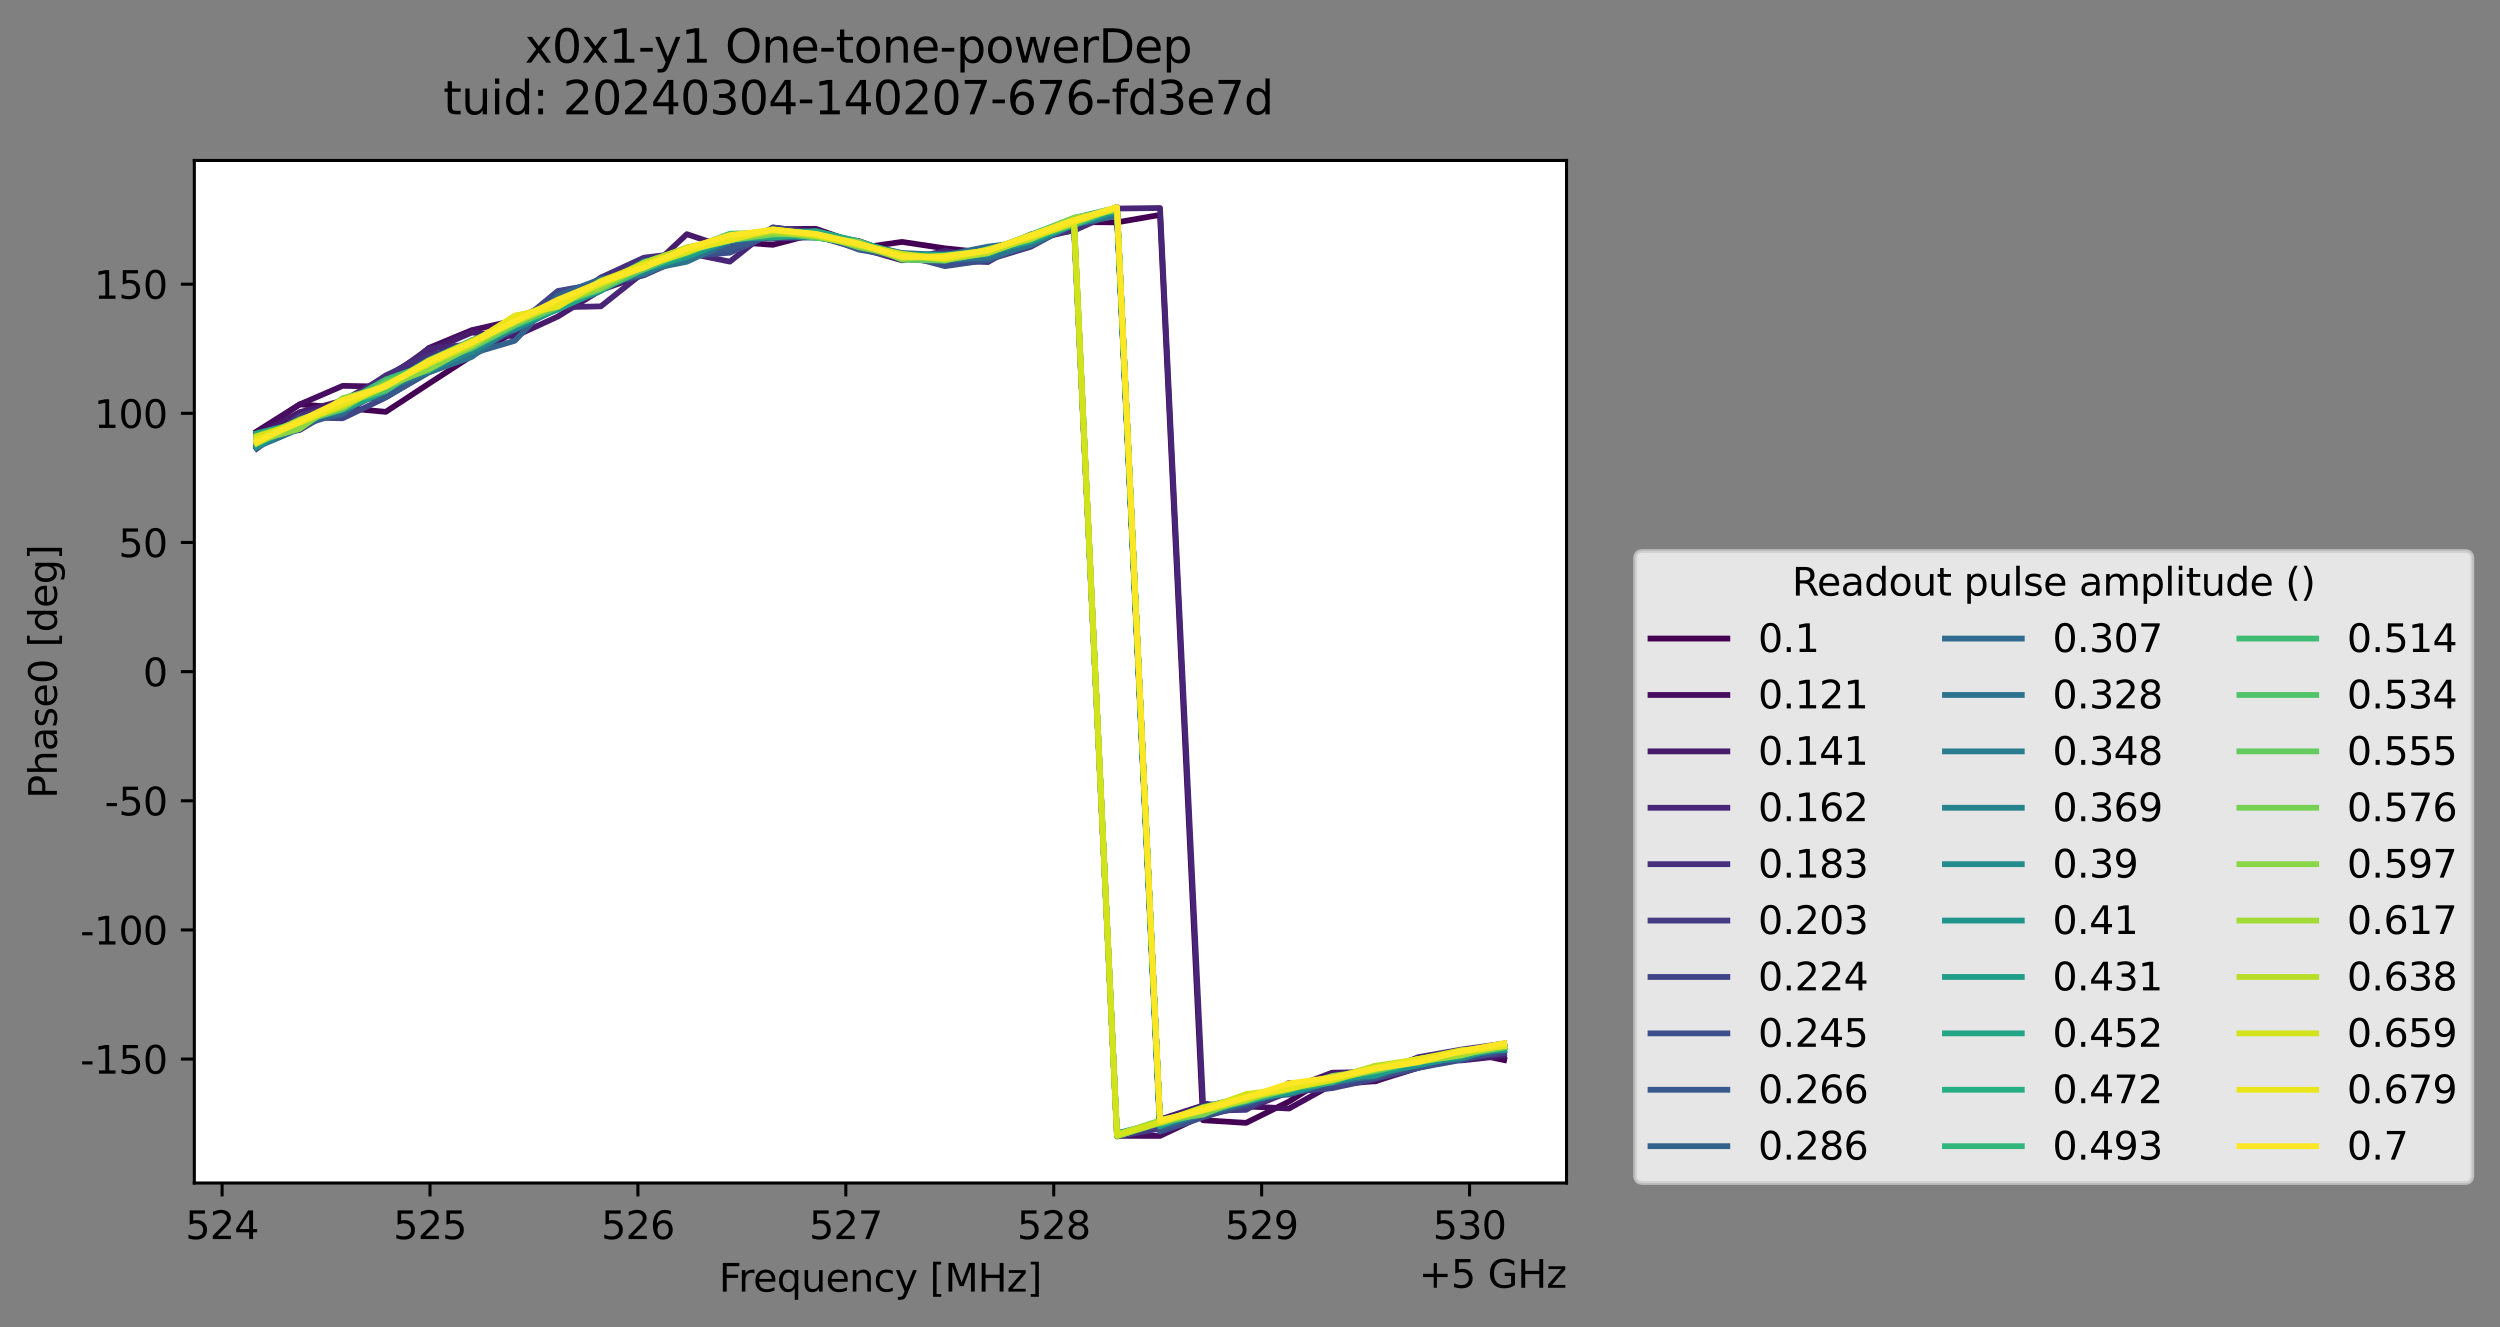 <?xml version="1.0" encoding="utf-8" standalone="no"?>
<!DOCTYPE svg PUBLIC "-//W3C//DTD SVG 1.1//EN"
  "http://www.w3.org/Graphics/SVG/1.1/DTD/svg11.dtd">
<svg xmlns:xlink="http://www.w3.org/1999/xlink" width="650.634pt" height="345.428pt" viewBox="0 0 650.634 345.428" xmlns="http://www.w3.org/2000/svg" version="1.1">
 <rect x="0" y="0" width="650.634" height="345.428" fill="#808080" stroke="none"/>
 <defs>
  <style type="text/css">*{stroke-linejoin: round; stroke-linecap: butt}</style>
 </defs>
 <g id="figure_1">
  <g id="patch_1">
   <path d="M 0 345.428 
L 650.634 345.428 
L 650.634 -0 
L 0 -0 
L 0 345.428 
z
" style="fill: none; opacity: 0"/>
  </g>
  <g id="axes_1">
   <g id="patch_2">
    <path d="M 50.573 307.872 
L 407.693 307.872 
L 407.693 41.76 
L 50.573 41.76 
z
" style="fill: #ffffff"/>
   </g>
   <g id="matplotlib.axis_1">
    <g id="xtick_1">
     <g id="line2d_1">
      <defs>
       <path id="mff2dbfe3f5" d="M 0 0 
L 0 3.5 
" style="stroke: #000000; stroke-width: 0.8"/>
      </defs>
      <g>
       <use xlink:href="#mff2dbfe3f5" x="57.802" y="307.872" style="stroke: #000000; stroke-width: 0.8"/>
      </g>
     </g>
     <g id="text_1">
      <!-- 524 -->
      <g transform="translate(48.258 322.47) scale(0.1 -0.1)">
       <defs>
        <path id="DejaVuSans-35" d="M 691 4666 
L 3169 4666 
L 3169 4134 
L 1269 4134 
L 1269 2991 
Q 1406 3038 1543 3061 
Q 1681 3084 1819 3084 
Q 2600 3084 3056 2656 
Q 3513 2228 3513 1497 
Q 3513 744 3044 326 
Q 2575 -91 1722 -91 
Q 1428 -91 1123 -41 
Q 819 9 494 109 
L 494 744 
Q 775 591 1075 516 
Q 1375 441 1709 441 
Q 2250 441 2565 725 
Q 2881 1009 2881 1497 
Q 2881 1984 2565 2268 
Q 2250 2553 1709 2553 
Q 1456 2553 1204 2497 
Q 953 2441 691 2322 
L 691 4666 
z
" transform="scale(0.016)"/>
        <path id="DejaVuSans-32" d="M 1228 531 
L 3431 531 
L 3431 0 
L 469 0 
L 469 531 
Q 828 903 1448 1529 
Q 2069 2156 2228 2338 
Q 2531 2678 2651 2914 
Q 2772 3150 2772 3378 
Q 2772 3750 2511 3984 
Q 2250 4219 1831 4219 
Q 1534 4219 1204 4116 
Q 875 4013 500 3803 
L 500 4441 
Q 881 4594 1212 4672 
Q 1544 4750 1819 4750 
Q 2544 4750 2975 4387 
Q 3406 4025 3406 3419 
Q 3406 3131 3298 2873 
Q 3191 2616 2906 2266 
Q 2828 2175 2409 1742 
Q 1991 1309 1228 531 
z
" transform="scale(0.016)"/>
        <path id="DejaVuSans-34" d="M 2419 4116 
L 825 1625 
L 2419 1625 
L 2419 4116 
z
M 2253 4666 
L 3047 4666 
L 3047 1625 
L 3713 1625 
L 3713 1100 
L 3047 1100 
L 3047 0 
L 2419 0 
L 2419 1100 
L 313 1100 
L 313 1709 
L 2253 4666 
z
" transform="scale(0.016)"/>
       </defs>
       <use xlink:href="#DejaVuSans-35"/>
       <use xlink:href="#DejaVuSans-32" x="63.623"/>
       <use xlink:href="#DejaVuSans-34" x="127.246"/>
      </g>
     </g>
    </g>
    <g id="xtick_2">
     <g id="line2d_2">
      <g>
       <use xlink:href="#mff2dbfe3f5" x="111.911" y="307.872" style="stroke: #000000; stroke-width: 0.8"/>
      </g>
     </g>
     <g id="text_2">
      <!-- 525 -->
      <g transform="translate(102.368 322.47) scale(0.1 -0.1)">
       <use xlink:href="#DejaVuSans-35"/>
       <use xlink:href="#DejaVuSans-32" x="63.623"/>
       <use xlink:href="#DejaVuSans-35" x="127.246"/>
      </g>
     </g>
    </g>
    <g id="xtick_3">
     <g id="line2d_3">
      <g>
       <use xlink:href="#mff2dbfe3f5" x="166.02" y="307.872" style="stroke: #000000; stroke-width: 0.8"/>
      </g>
     </g>
     <g id="text_3">
      <!-- 526 -->
      <g transform="translate(156.477 322.47) scale(0.1 -0.1)">
       <defs>
        <path id="DejaVuSans-36" d="M 2113 2584 
Q 1688 2584 1439 2293 
Q 1191 2003 1191 1497 
Q 1191 994 1439 701 
Q 1688 409 2113 409 
Q 2538 409 2786 701 
Q 3034 994 3034 1497 
Q 3034 2003 2786 2293 
Q 2538 2584 2113 2584 
z
M 3366 4563 
L 3366 3988 
Q 3128 4100 2886 4159 
Q 2644 4219 2406 4219 
Q 1781 4219 1451 3797 
Q 1122 3375 1075 2522 
Q 1259 2794 1537 2939 
Q 1816 3084 2150 3084 
Q 2853 3084 3261 2657 
Q 3669 2231 3669 1497 
Q 3669 778 3244 343 
Q 2819 -91 2113 -91 
Q 1303 -91 875 529 
Q 447 1150 447 2328 
Q 447 3434 972 4092 
Q 1497 4750 2381 4750 
Q 2619 4750 2861 4703 
Q 3103 4656 3366 4563 
z
" transform="scale(0.016)"/>
       </defs>
       <use xlink:href="#DejaVuSans-35"/>
       <use xlink:href="#DejaVuSans-32" x="63.623"/>
       <use xlink:href="#DejaVuSans-36" x="127.246"/>
      </g>
     </g>
    </g>
    <g id="xtick_4">
     <g id="line2d_4">
      <g>
       <use xlink:href="#mff2dbfe3f5" x="220.129" y="307.872" style="stroke: #000000; stroke-width: 0.8"/>
      </g>
     </g>
     <g id="text_4">
      <!-- 527 -->
      <g transform="translate(210.586 322.47) scale(0.1 -0.1)">
       <defs>
        <path id="DejaVuSans-37" d="M 525 4666 
L 3525 4666 
L 3525 4397 
L 1831 0 
L 1172 0 
L 2766 4134 
L 525 4134 
L 525 4666 
z
" transform="scale(0.016)"/>
       </defs>
       <use xlink:href="#DejaVuSans-35"/>
       <use xlink:href="#DejaVuSans-32" x="63.623"/>
       <use xlink:href="#DejaVuSans-37" x="127.246"/>
      </g>
     </g>
    </g>
    <g id="xtick_5">
     <g id="line2d_5">
      <g>
       <use xlink:href="#mff2dbfe3f5" x="274.239" y="307.872" style="stroke: #000000; stroke-width: 0.8"/>
      </g>
     </g>
     <g id="text_5">
      <!-- 528 -->
      <g transform="translate(264.695 322.47) scale(0.1 -0.1)">
       <defs>
        <path id="DejaVuSans-38" d="M 2034 2216 
Q 1584 2216 1326 1975 
Q 1069 1734 1069 1313 
Q 1069 891 1326 650 
Q 1584 409 2034 409 
Q 2484 409 2743 651 
Q 3003 894 3003 1313 
Q 3003 1734 2745 1975 
Q 2488 2216 2034 2216 
z
M 1403 2484 
Q 997 2584 770 2862 
Q 544 3141 544 3541 
Q 544 4100 942 4425 
Q 1341 4750 2034 4750 
Q 2731 4750 3128 4425 
Q 3525 4100 3525 3541 
Q 3525 3141 3298 2862 
Q 3072 2584 2669 2484 
Q 3125 2378 3379 2068 
Q 3634 1759 3634 1313 
Q 3634 634 3220 271 
Q 2806 -91 2034 -91 
Q 1263 -91 848 271 
Q 434 634 434 1313 
Q 434 1759 690 2068 
Q 947 2378 1403 2484 
z
M 1172 3481 
Q 1172 3119 1398 2916 
Q 1625 2713 2034 2713 
Q 2441 2713 2670 2916 
Q 2900 3119 2900 3481 
Q 2900 3844 2670 4047 
Q 2441 4250 2034 4250 
Q 1625 4250 1398 4047 
Q 1172 3844 1172 3481 
z
" transform="scale(0.016)"/>
       </defs>
       <use xlink:href="#DejaVuSans-35"/>
       <use xlink:href="#DejaVuSans-32" x="63.623"/>
       <use xlink:href="#DejaVuSans-38" x="127.246"/>
      </g>
     </g>
    </g>
    <g id="xtick_6">
     <g id="line2d_6">
      <g>
       <use xlink:href="#mff2dbfe3f5" x="328.348" y="307.872" style="stroke: #000000; stroke-width: 0.8"/>
      </g>
     </g>
     <g id="text_6">
      <!-- 529 -->
      <g transform="translate(318.804 322.47) scale(0.1 -0.1)">
       <defs>
        <path id="DejaVuSans-39" d="M 703 97 
L 703 672 
Q 941 559 1184 500 
Q 1428 441 1663 441 
Q 2288 441 2617 861 
Q 2947 1281 2994 2138 
Q 2813 1869 2534 1725 
Q 2256 1581 1919 1581 
Q 1219 1581 811 2004 
Q 403 2428 403 3163 
Q 403 3881 828 4315 
Q 1253 4750 1959 4750 
Q 2769 4750 3195 4129 
Q 3622 3509 3622 2328 
Q 3622 1225 3098 567 
Q 2575 -91 1691 -91 
Q 1453 -91 1209 -44 
Q 966 3 703 97 
z
M 1959 2075 
Q 2384 2075 2632 2365 
Q 2881 2656 2881 3163 
Q 2881 3666 2632 3958 
Q 2384 4250 1959 4250 
Q 1534 4250 1286 3958 
Q 1038 3666 1038 3163 
Q 1038 2656 1286 2365 
Q 1534 2075 1959 2075 
z
" transform="scale(0.016)"/>
       </defs>
       <use xlink:href="#DejaVuSans-35"/>
       <use xlink:href="#DejaVuSans-32" x="63.623"/>
       <use xlink:href="#DejaVuSans-39" x="127.246"/>
      </g>
     </g>
    </g>
    <g id="xtick_7">
     <g id="line2d_7">
      <g>
       <use xlink:href="#mff2dbfe3f5" x="382.457" y="307.872" style="stroke: #000000; stroke-width: 0.8"/>
      </g>
     </g>
     <g id="text_7">
      <!-- 530 -->
      <g transform="translate(372.913 322.47) scale(0.1 -0.1)">
       <defs>
        <path id="DejaVuSans-33" d="M 2597 2516 
Q 3050 2419 3304 2112 
Q 3559 1806 3559 1356 
Q 3559 666 3084 287 
Q 2609 -91 1734 -91 
Q 1441 -91 1130 -33 
Q 819 25 488 141 
L 488 750 
Q 750 597 1062 519 
Q 1375 441 1716 441 
Q 2309 441 2620 675 
Q 2931 909 2931 1356 
Q 2931 1769 2642 2001 
Q 2353 2234 1838 2234 
L 1294 2234 
L 1294 2753 
L 1863 2753 
Q 2328 2753 2575 2939 
Q 2822 3125 2822 3475 
Q 2822 3834 2567 4026 
Q 2313 4219 1838 4219 
Q 1578 4219 1281 4162 
Q 984 4106 628 3988 
L 628 4550 
Q 988 4650 1302 4700 
Q 1616 4750 1894 4750 
Q 2613 4750 3031 4423 
Q 3450 4097 3450 3541 
Q 3450 3153 3228 2886 
Q 3006 2619 2597 2516 
z
" transform="scale(0.016)"/>
        <path id="DejaVuSans-30" d="M 2034 4250 
Q 1547 4250 1301 3770 
Q 1056 3291 1056 2328 
Q 1056 1369 1301 889 
Q 1547 409 2034 409 
Q 2525 409 2770 889 
Q 3016 1369 3016 2328 
Q 3016 3291 2770 3770 
Q 2525 4250 2034 4250 
z
M 2034 4750 
Q 2819 4750 3233 4129 
Q 3647 3509 3647 2328 
Q 3647 1150 3233 529 
Q 2819 -91 2034 -91 
Q 1250 -91 836 529 
Q 422 1150 422 2328 
Q 422 3509 836 4129 
Q 1250 4750 2034 4750 
z
" transform="scale(0.016)"/>
       </defs>
       <use xlink:href="#DejaVuSans-35"/>
       <use xlink:href="#DejaVuSans-33" x="63.623"/>
       <use xlink:href="#DejaVuSans-30" x="127.246"/>
      </g>
     </g>
    </g>
    <g id="text_8">
     <!-- Frequency [MHz] -->
     <g transform="translate(187.115 336.149) scale(0.1 -0.1)">
      <defs>
       <path id="DejaVuSans-46" d="M 628 4666 
L 3309 4666 
L 3309 4134 
L 1259 4134 
L 1259 2759 
L 3109 2759 
L 3109 2228 
L 1259 2228 
L 1259 0 
L 628 0 
L 628 4666 
z
" transform="scale(0.016)"/>
       <path id="DejaVuSans-72" d="M 2631 2963 
Q 2534 3019 2420 3045 
Q 2306 3072 2169 3072 
Q 1681 3072 1420 2755 
Q 1159 2438 1159 1844 
L 1159 0 
L 581 0 
L 581 3500 
L 1159 3500 
L 1159 2956 
Q 1341 3275 1631 3429 
Q 1922 3584 2338 3584 
Q 2397 3584 2469 3576 
Q 2541 3569 2628 3553 
L 2631 2963 
z
" transform="scale(0.016)"/>
       <path id="DejaVuSans-65" d="M 3597 1894 
L 3597 1613 
L 953 1613 
Q 991 1019 1311 708 
Q 1631 397 2203 397 
Q 2534 397 2845 478 
Q 3156 559 3463 722 
L 3463 178 
Q 3153 47 2828 -22 
Q 2503 -91 2169 -91 
Q 1331 -91 842 396 
Q 353 884 353 1716 
Q 353 2575 817 3079 
Q 1281 3584 2069 3584 
Q 2775 3584 3186 3129 
Q 3597 2675 3597 1894 
z
M 3022 2063 
Q 3016 2534 2758 2815 
Q 2500 3097 2075 3097 
Q 1594 3097 1305 2825 
Q 1016 2553 972 2059 
L 3022 2063 
z
" transform="scale(0.016)"/>
       <path id="DejaVuSans-71" d="M 947 1747 
Q 947 1113 1208 752 
Q 1469 391 1925 391 
Q 2381 391 2643 752 
Q 2906 1113 2906 1747 
Q 2906 2381 2643 2742 
Q 2381 3103 1925 3103 
Q 1469 3103 1208 2742 
Q 947 2381 947 1747 
z
M 2906 525 
Q 2725 213 2448 61 
Q 2172 -91 1784 -91 
Q 1150 -91 751 415 
Q 353 922 353 1747 
Q 353 2572 751 3078 
Q 1150 3584 1784 3584 
Q 2172 3584 2448 3432 
Q 2725 3281 2906 2969 
L 2906 3500 
L 3481 3500 
L 3481 -1331 
L 2906 -1331 
L 2906 525 
z
" transform="scale(0.016)"/>
       <path id="DejaVuSans-75" d="M 544 1381 
L 544 3500 
L 1119 3500 
L 1119 1403 
Q 1119 906 1312 657 
Q 1506 409 1894 409 
Q 2359 409 2629 706 
Q 2900 1003 2900 1516 
L 2900 3500 
L 3475 3500 
L 3475 0 
L 2900 0 
L 2900 538 
Q 2691 219 2414 64 
Q 2138 -91 1772 -91 
Q 1169 -91 856 284 
Q 544 659 544 1381 
z
M 1991 3584 
L 1991 3584 
z
" transform="scale(0.016)"/>
       <path id="DejaVuSans-6e" d="M 3513 2113 
L 3513 0 
L 2938 0 
L 2938 2094 
Q 2938 2591 2744 2837 
Q 2550 3084 2163 3084 
Q 1697 3084 1428 2787 
Q 1159 2491 1159 1978 
L 1159 0 
L 581 0 
L 581 3500 
L 1159 3500 
L 1159 2956 
Q 1366 3272 1645 3428 
Q 1925 3584 2291 3584 
Q 2894 3584 3203 3211 
Q 3513 2838 3513 2113 
z
" transform="scale(0.016)"/>
       <path id="DejaVuSans-63" d="M 3122 3366 
L 3122 2828 
Q 2878 2963 2633 3030 
Q 2388 3097 2138 3097 
Q 1578 3097 1268 2742 
Q 959 2388 959 1747 
Q 959 1106 1268 751 
Q 1578 397 2138 397 
Q 2388 397 2633 464 
Q 2878 531 3122 666 
L 3122 134 
Q 2881 22 2623 -34 
Q 2366 -91 2075 -91 
Q 1284 -91 818 406 
Q 353 903 353 1747 
Q 353 2603 823 3093 
Q 1294 3584 2113 3584 
Q 2378 3584 2631 3529 
Q 2884 3475 3122 3366 
z
" transform="scale(0.016)"/>
       <path id="DejaVuSans-79" d="M 2059 -325 
Q 1816 -950 1584 -1140 
Q 1353 -1331 966 -1331 
L 506 -1331 
L 506 -850 
L 844 -850 
Q 1081 -850 1212 -737 
Q 1344 -625 1503 -206 
L 1606 56 
L 191 3500 
L 800 3500 
L 1894 763 
L 2988 3500 
L 3597 3500 
L 2059 -325 
z
" transform="scale(0.016)"/>
       <path id="DejaVuSans-20" transform="scale(0.016)"/>
       <path id="DejaVuSans-5b" d="M 550 4863 
L 1875 4863 
L 1875 4416 
L 1125 4416 
L 1125 -397 
L 1875 -397 
L 1875 -844 
L 550 -844 
L 550 4863 
z
" transform="scale(0.016)"/>
       <path id="DejaVuSans-4d" d="M 628 4666 
L 1569 4666 
L 2759 1491 
L 3956 4666 
L 4897 4666 
L 4897 0 
L 4281 0 
L 4281 4097 
L 3078 897 
L 2444 897 
L 1241 4097 
L 1241 0 
L 628 0 
L 628 4666 
z
" transform="scale(0.016)"/>
       <path id="DejaVuSans-48" d="M 628 4666 
L 1259 4666 
L 1259 2753 
L 3553 2753 
L 3553 4666 
L 4184 4666 
L 4184 0 
L 3553 0 
L 3553 2222 
L 1259 2222 
L 1259 0 
L 628 0 
L 628 4666 
z
" transform="scale(0.016)"/>
       <path id="DejaVuSans-7a" d="M 353 3500 
L 3084 3500 
L 3084 2975 
L 922 459 
L 3084 459 
L 3084 0 
L 275 0 
L 275 525 
L 2438 3041 
L 353 3041 
L 353 3500 
z
" transform="scale(0.016)"/>
       <path id="DejaVuSans-5d" d="M 1947 4863 
L 1947 -844 
L 622 -844 
L 622 -397 
L 1369 -397 
L 1369 4416 
L 622 4416 
L 622 4863 
L 1947 4863 
z
" transform="scale(0.016)"/>
      </defs>
      <use xlink:href="#DejaVuSans-46"/>
      <use xlink:href="#DejaVuSans-72" x="50.27"/>
      <use xlink:href="#DejaVuSans-65" x="89.133"/>
      <use xlink:href="#DejaVuSans-71" x="150.656"/>
      <use xlink:href="#DejaVuSans-75" x="214.133"/>
      <use xlink:href="#DejaVuSans-65" x="277.512"/>
      <use xlink:href="#DejaVuSans-6e" x="339.035"/>
      <use xlink:href="#DejaVuSans-63" x="402.414"/>
      <use xlink:href="#DejaVuSans-79" x="457.395"/>
      <use xlink:href="#DejaVuSans-20" x="516.574"/>
      <use xlink:href="#DejaVuSans-5b" x="548.361"/>
      <use xlink:href="#DejaVuSans-4d" x="587.375"/>
      <use xlink:href="#DejaVuSans-48" x="673.654"/>
      <use xlink:href="#DejaVuSans-7a" x="748.85"/>
      <use xlink:href="#DejaVuSans-5d" x="801.34"/>
     </g>
    </g>
    <g id="text_9">
     <!-- +5 GHz -->
     <g transform="translate(369.256 335.149) scale(0.1 -0.1)">
      <defs>
       <path id="DejaVuSans-2b" d="M 2944 4013 
L 2944 2272 
L 4684 2272 
L 4684 1741 
L 2944 1741 
L 2944 0 
L 2419 0 
L 2419 1741 
L 678 1741 
L 678 2272 
L 2419 2272 
L 2419 4013 
L 2944 4013 
z
" transform="scale(0.016)"/>
       <path id="DejaVuSans-47" d="M 3809 666 
L 3809 1919 
L 2778 1919 
L 2778 2438 
L 4434 2438 
L 4434 434 
Q 4069 175 3628 42 
Q 3188 -91 2688 -91 
Q 1594 -91 976 548 
Q 359 1188 359 2328 
Q 359 3472 976 4111 
Q 1594 4750 2688 4750 
Q 3144 4750 3555 4637 
Q 3966 4525 4313 4306 
L 4313 3634 
Q 3963 3931 3569 4081 
Q 3175 4231 2741 4231 
Q 1884 4231 1454 3753 
Q 1025 3275 1025 2328 
Q 1025 1384 1454 906 
Q 1884 428 2741 428 
Q 3075 428 3337 486 
Q 3600 544 3809 666 
z
" transform="scale(0.016)"/>
      </defs>
      <use xlink:href="#DejaVuSans-2b"/>
      <use xlink:href="#DejaVuSans-35" x="83.789"/>
      <use xlink:href="#DejaVuSans-20" x="147.412"/>
      <use xlink:href="#DejaVuSans-47" x="179.199"/>
      <use xlink:href="#DejaVuSans-48" x="256.689"/>
      <use xlink:href="#DejaVuSans-7a" x="331.885"/>
     </g>
    </g>
   </g>
   <g id="matplotlib.axis_2">
    <g id="ytick_1">
     <g id="line2d_8">
      <defs>
       <path id="mb5b56575b2" d="M 0 0 
L -3.5 0 
" style="stroke: #000000; stroke-width: 0.8"/>
      </defs>
      <g>
       <use xlink:href="#mb5b56575b2" x="50.573" y="275.627" style="stroke: #000000; stroke-width: 0.8"/>
      </g>
     </g>
     <g id="text_10">
      <!-- -150 -->
      <g transform="translate(20.878 279.427) scale(0.1 -0.1)">
       <defs>
        <path id="DejaVuSans-2d" d="M 313 2009 
L 1997 2009 
L 1997 1497 
L 313 1497 
L 313 2009 
z
" transform="scale(0.016)"/>
        <path id="DejaVuSans-31" d="M 794 531 
L 1825 531 
L 1825 4091 
L 703 3866 
L 703 4441 
L 1819 4666 
L 2450 4666 
L 2450 531 
L 3481 531 
L 3481 0 
L 794 0 
L 794 531 
z
" transform="scale(0.016)"/>
       </defs>
       <use xlink:href="#DejaVuSans-2d"/>
       <use xlink:href="#DejaVuSans-31" x="36.084"/>
       <use xlink:href="#DejaVuSans-35" x="99.707"/>
       <use xlink:href="#DejaVuSans-30" x="163.33"/>
      </g>
     </g>
    </g>
    <g id="ytick_2">
     <g id="line2d_9">
      <g>
       <use xlink:href="#mb5b56575b2" x="50.573" y="242.017" style="stroke: #000000; stroke-width: 0.8"/>
      </g>
     </g>
     <g id="text_11">
      <!-- -100 -->
      <g transform="translate(20.878 245.816) scale(0.1 -0.1)">
       <use xlink:href="#DejaVuSans-2d"/>
       <use xlink:href="#DejaVuSans-31" x="36.084"/>
       <use xlink:href="#DejaVuSans-30" x="99.707"/>
       <use xlink:href="#DejaVuSans-30" x="163.33"/>
      </g>
     </g>
    </g>
    <g id="ytick_3">
     <g id="line2d_10">
      <g>
       <use xlink:href="#mb5b56575b2" x="50.573" y="208.406" style="stroke: #000000; stroke-width: 0.8"/>
      </g>
     </g>
     <g id="text_12">
      <!-- -50 -->
      <g transform="translate(27.241 212.205) scale(0.1 -0.1)">
       <use xlink:href="#DejaVuSans-2d"/>
       <use xlink:href="#DejaVuSans-35" x="36.084"/>
       <use xlink:href="#DejaVuSans-30" x="99.707"/>
      </g>
     </g>
    </g>
    <g id="ytick_4">
     <g id="line2d_11">
      <g>
       <use xlink:href="#mb5b56575b2" x="50.573" y="174.795" style="stroke: #000000; stroke-width: 0.8"/>
      </g>
     </g>
     <g id="text_13">
      <!-- 0 -->
      <g transform="translate(37.211 178.594) scale(0.1 -0.1)">
       <use xlink:href="#DejaVuSans-30"/>
      </g>
     </g>
    </g>
    <g id="ytick_5">
     <g id="line2d_12">
      <g>
       <use xlink:href="#mb5b56575b2" x="50.573" y="141.184" style="stroke: #000000; stroke-width: 0.8"/>
      </g>
     </g>
     <g id="text_14">
      <!-- 50 -->
      <g transform="translate(30.848 144.984) scale(0.1 -0.1)">
       <use xlink:href="#DejaVuSans-35"/>
       <use xlink:href="#DejaVuSans-30" x="63.623"/>
      </g>
     </g>
    </g>
    <g id="ytick_6">
     <g id="line2d_13">
      <g>
       <use xlink:href="#mb5b56575b2" x="50.573" y="107.574" style="stroke: #000000; stroke-width: 0.8"/>
      </g>
     </g>
     <g id="text_15">
      <!-- 100 -->
      <g transform="translate(24.486 111.373) scale(0.1 -0.1)">
       <use xlink:href="#DejaVuSans-31"/>
       <use xlink:href="#DejaVuSans-30" x="63.623"/>
       <use xlink:href="#DejaVuSans-30" x="127.246"/>
      </g>
     </g>
    </g>
    <g id="ytick_7">
     <g id="line2d_14">
      <g>
       <use xlink:href="#mb5b56575b2" x="50.573" y="73.963" style="stroke: #000000; stroke-width: 0.8"/>
      </g>
     </g>
     <g id="text_16">
      <!-- 150 -->
      <g transform="translate(24.486 77.762) scale(0.1 -0.1)">
       <use xlink:href="#DejaVuSans-31"/>
       <use xlink:href="#DejaVuSans-35" x="63.623"/>
       <use xlink:href="#DejaVuSans-30" x="127.246"/>
      </g>
     </g>
    </g>
    <g id="text_17">
     <!-- Phase0 [deg] -->
     <g transform="translate(14.798 207.842) rotate(-90) scale(0.1 -0.1)">
      <defs>
       <path id="DejaVuSans-50" d="M 1259 4147 
L 1259 2394 
L 2053 2394 
Q 2494 2394 2734 2622 
Q 2975 2850 2975 3272 
Q 2975 3691 2734 3919 
Q 2494 4147 2053 4147 
L 1259 4147 
z
M 628 4666 
L 2053 4666 
Q 2838 4666 3239 4311 
Q 3641 3956 3641 3272 
Q 3641 2581 3239 2228 
Q 2838 1875 2053 1875 
L 1259 1875 
L 1259 0 
L 628 0 
L 628 4666 
z
" transform="scale(0.016)"/>
       <path id="DejaVuSans-68" d="M 3513 2113 
L 3513 0 
L 2938 0 
L 2938 2094 
Q 2938 2591 2744 2837 
Q 2550 3084 2163 3084 
Q 1697 3084 1428 2787 
Q 1159 2491 1159 1978 
L 1159 0 
L 581 0 
L 581 4863 
L 1159 4863 
L 1159 2956 
Q 1366 3272 1645 3428 
Q 1925 3584 2291 3584 
Q 2894 3584 3203 3211 
Q 3513 2838 3513 2113 
z
" transform="scale(0.016)"/>
       <path id="DejaVuSans-61" d="M 2194 1759 
Q 1497 1759 1228 1600 
Q 959 1441 959 1056 
Q 959 750 1161 570 
Q 1363 391 1709 391 
Q 2188 391 2477 730 
Q 2766 1069 2766 1631 
L 2766 1759 
L 2194 1759 
z
M 3341 1997 
L 3341 0 
L 2766 0 
L 2766 531 
Q 2569 213 2275 61 
Q 1981 -91 1556 -91 
Q 1019 -91 701 211 
Q 384 513 384 1019 
Q 384 1609 779 1909 
Q 1175 2209 1959 2209 
L 2766 2209 
L 2766 2266 
Q 2766 2663 2505 2880 
Q 2244 3097 1772 3097 
Q 1472 3097 1187 3025 
Q 903 2953 641 2809 
L 641 3341 
Q 956 3463 1253 3523 
Q 1550 3584 1831 3584 
Q 2591 3584 2966 3190 
Q 3341 2797 3341 1997 
z
" transform="scale(0.016)"/>
       <path id="DejaVuSans-73" d="M 2834 3397 
L 2834 2853 
Q 2591 2978 2328 3040 
Q 2066 3103 1784 3103 
Q 1356 3103 1142 2972 
Q 928 2841 928 2578 
Q 928 2378 1081 2264 
Q 1234 2150 1697 2047 
L 1894 2003 
Q 2506 1872 2764 1633 
Q 3022 1394 3022 966 
Q 3022 478 2636 193 
Q 2250 -91 1575 -91 
Q 1294 -91 989 -36 
Q 684 19 347 128 
L 347 722 
Q 666 556 975 473 
Q 1284 391 1588 391 
Q 1994 391 2212 530 
Q 2431 669 2431 922 
Q 2431 1156 2273 1281 
Q 2116 1406 1581 1522 
L 1381 1569 
Q 847 1681 609 1914 
Q 372 2147 372 2553 
Q 372 3047 722 3315 
Q 1072 3584 1716 3584 
Q 2034 3584 2315 3537 
Q 2597 3491 2834 3397 
z
" transform="scale(0.016)"/>
       <path id="DejaVuSans-64" d="M 2906 2969 
L 2906 4863 
L 3481 4863 
L 3481 0 
L 2906 0 
L 2906 525 
Q 2725 213 2448 61 
Q 2172 -91 1784 -91 
Q 1150 -91 751 415 
Q 353 922 353 1747 
Q 353 2572 751 3078 
Q 1150 3584 1784 3584 
Q 2172 3584 2448 3432 
Q 2725 3281 2906 2969 
z
M 947 1747 
Q 947 1113 1208 752 
Q 1469 391 1925 391 
Q 2381 391 2643 752 
Q 2906 1113 2906 1747 
Q 2906 2381 2643 2742 
Q 2381 3103 1925 3103 
Q 1469 3103 1208 2742 
Q 947 2381 947 1747 
z
" transform="scale(0.016)"/>
       <path id="DejaVuSans-67" d="M 2906 1791 
Q 2906 2416 2648 2759 
Q 2391 3103 1925 3103 
Q 1463 3103 1205 2759 
Q 947 2416 947 1791 
Q 947 1169 1205 825 
Q 1463 481 1925 481 
Q 2391 481 2648 825 
Q 2906 1169 2906 1791 
z
M 3481 434 
Q 3481 -459 3084 -895 
Q 2688 -1331 1869 -1331 
Q 1566 -1331 1297 -1286 
Q 1028 -1241 775 -1147 
L 775 -588 
Q 1028 -725 1275 -790 
Q 1522 -856 1778 -856 
Q 2344 -856 2625 -561 
Q 2906 -266 2906 331 
L 2906 616 
Q 2728 306 2450 153 
Q 2172 0 1784 0 
Q 1141 0 747 490 
Q 353 981 353 1791 
Q 353 2603 747 3093 
Q 1141 3584 1784 3584 
Q 2172 3584 2450 3431 
Q 2728 3278 2906 2969 
L 2906 3500 
L 3481 3500 
L 3481 434 
z
" transform="scale(0.016)"/>
      </defs>
      <use xlink:href="#DejaVuSans-50"/>
      <use xlink:href="#DejaVuSans-68" x="60.303"/>
      <use xlink:href="#DejaVuSans-61" x="123.682"/>
      <use xlink:href="#DejaVuSans-73" x="184.961"/>
      <use xlink:href="#DejaVuSans-65" x="237.061"/>
      <use xlink:href="#DejaVuSans-30" x="298.584"/>
      <use xlink:href="#DejaVuSans-20" x="362.207"/>
      <use xlink:href="#DejaVuSans-5b" x="393.994"/>
      <use xlink:href="#DejaVuSans-64" x="433.008"/>
      <use xlink:href="#DejaVuSans-65" x="496.484"/>
      <use xlink:href="#DejaVuSans-67" x="558.008"/>
      <use xlink:href="#DejaVuSans-5d" x="621.484"/>
     </g>
    </g>
   </g>
   <g id="line2d_15">
    <path d="M 66.806 112.29 
L 78.001 105.238 
L 89.196 106.162 
L 100.391 107.184 
L 111.586 99.857 
L 122.781 92.593 
L 133.976 86.353 
L 145.171 79.549 
L 156.366 73.438 
L 167.561 69.46 
L 178.756 65.619 
L 189.951 62.921 
L 201.146 63.714 
L 212.341 60.77 
L 223.536 64.55 
L 234.731 62.955 
L 245.926 64.635 
L 257.121 65.806 
L 268.316 61.396 
L 279.511 57.809 
L 290.706 57.863 
L 301.901 55.929 
L 313.096 291.542 
L 324.291 292.229 
L 335.486 286.672 
L 346.681 279.599 
L 357.876 281.418 
L 369.071 276.851 
L 380.266 273.544 
L 391.461 275.887 
" clip-path="url(#p75329b961c)" style="fill: none; stroke: #440154; stroke-width: 1.5; stroke-linecap: square"/>
   </g>
   <g id="line2d_16">
    <path d="M 66.806 112.794 
L 78.001 105.243 
L 89.196 100.415 
L 100.391 100.632 
L 111.586 90.562 
L 122.781 85.917 
L 133.976 83.381 
L 145.171 77.589 
L 156.366 73.668 
L 167.561 69.521 
L 178.756 65.974 
L 189.951 62.664 
L 201.146 59.629 
L 212.341 59.551 
L 223.536 63.44 
L 234.731 67.401 
L 245.926 68.181 
L 257.121 67.026 
L 268.316 60.993 
L 279.511 58.984 
L 290.706 295.604 
L 301.901 295.629 
L 313.096 290.325 
L 324.291 287.946 
L 335.486 288.495 
L 346.681 282.273 
L 357.876 281.392 
L 369.071 277.901 
L 380.266 273.483 
L 391.461 272.493 
" clip-path="url(#p75329b961c)" style="fill: none; stroke: #470d60; stroke-width: 1.5; stroke-linecap: square"/>
   </g>
   <g id="line2d_17">
    <path d="M 66.806 113.409 
L 78.001 107.259 
L 89.196 104.253 
L 100.391 98.125 
L 111.586 91.345 
L 122.781 86.544 
L 133.976 87.525 
L 145.171 82.381 
L 156.366 75.471 
L 167.561 71.483 
L 178.756 60.945 
L 189.951 64.715 
L 201.146 60.979 
L 212.341 60.819 
L 223.536 62.734 
L 234.731 66.808 
L 245.926 67.916 
L 257.121 66.19 
L 268.316 63.182 
L 279.511 58.812 
L 290.706 53.856 
L 301.901 291.326 
L 313.096 287.69 
L 324.291 287.175 
L 335.486 283.432 
L 346.681 279.164 
L 357.876 278.991 
L 369.071 275.306 
L 380.266 275.983 
L 391.461 274.773 
" clip-path="url(#p75329b961c)" style="fill: none; stroke: #481a6c; stroke-width: 1.5; stroke-linecap: square"/>
   </g>
   <g id="line2d_18">
    <path d="M 66.806 115.169 
L 78.001 108.498 
L 89.196 106.888 
L 100.391 98.749 
L 111.586 90.707 
L 122.781 89.605 
L 133.976 83.455 
L 145.171 79.976 
L 156.366 79.734 
L 167.561 70.823 
L 178.756 65.801 
L 189.951 68.092 
L 201.146 59.192 
L 212.341 60.582 
L 223.536 64.535 
L 234.731 67.754 
L 245.926 65.32 
L 257.121 67.054 
L 268.316 62.517 
L 279.511 59.889 
L 290.706 54.272 
L 301.901 54.135 
L 313.096 287.179 
L 324.291 288.611 
L 335.486 284.195 
L 346.681 283.119 
L 357.876 278.821 
L 369.071 277.418 
L 380.266 275.208 
L 391.461 271.876 
" clip-path="url(#p75329b961c)" style="fill: none; stroke: #482576; stroke-width: 1.5; stroke-linecap: square"/>
   </g>
   <g id="line2d_19">
    <path d="M 66.806 116.474 
L 78.001 108.101 
L 89.196 105.106 
L 100.391 97.706 
L 111.586 92.457 
L 122.781 90.096 
L 133.976 82.231 
L 145.171 80.073 
L 156.366 72.23 
L 167.561 67.063 
L 178.756 65.692 
L 189.951 62.994 
L 201.146 61.634 
L 212.341 61.433 
L 223.536 64.68 
L 234.731 66.632 
L 245.926 67.794 
L 257.121 68.203 
L 268.316 61.753 
L 279.511 60 
L 290.706 55.011 
L 301.901 293.172 
L 313.096 290.561 
L 324.291 285.774 
L 335.486 282.996 
L 346.681 280.666 
L 357.876 280.139 
L 369.071 275.128 
L 380.266 273.154 
L 391.461 271.571 
" clip-path="url(#p75329b961c)" style="fill: none; stroke: #46307e; stroke-width: 1.5; stroke-linecap: square"/>
   </g>
   <g id="line2d_20">
    <path d="M 66.806 113.635 
L 78.001 111.921 
L 89.196 105.181 
L 100.391 100.699 
L 111.586 95.58 
L 122.781 91.732 
L 133.976 85.93 
L 145.171 79.273 
L 156.366 74.487 
L 167.561 71.111 
L 178.756 66.927 
L 189.951 62.039 
L 201.146 62.107 
L 212.341 61.719 
L 223.536 63.809 
L 234.731 66.681 
L 245.926 68.108 
L 257.121 67.615 
L 268.316 64.199 
L 279.511 58.159 
L 290.706 295.776 
L 301.901 293.704 
L 313.096 289.109 
L 324.291 288.843 
L 335.486 281.806 
L 346.681 282.531 
L 357.876 280.338 
L 369.071 277.738 
L 380.266 275.222 
L 391.461 274.187 
" clip-path="url(#p75329b961c)" style="fill: none; stroke: #443b84; stroke-width: 1.5; stroke-linecap: square"/>
   </g>
   <g id="line2d_21">
    <path d="M 66.806 116.781 
L 78.001 108.622 
L 89.196 108.861 
L 100.391 103.454 
L 111.586 96.774 
L 122.781 91.702 
L 133.976 84.961 
L 145.171 75.728 
L 156.366 73.724 
L 167.561 68.562 
L 178.756 66.612 
L 189.951 65.361 
L 201.146 59.212 
L 212.341 60.6 
L 223.536 63.252 
L 234.731 66.329 
L 245.926 66.584 
L 257.121 66.265 
L 268.316 61.673 
L 279.511 58.073 
L 290.706 55.308 
L 301.901 292.822 
L 313.096 288.672 
L 324.291 287.853 
L 335.486 284.164 
L 346.681 283.2 
L 357.876 280.773 
L 369.071 277.934 
L 380.266 275.266 
L 391.461 272.38 
" clip-path="url(#p75329b961c)" style="fill: none; stroke: #404588; stroke-width: 1.5; stroke-linecap: square"/>
   </g>
   <g id="line2d_22">
    <path d="M 66.806 116.173 
L 78.001 110.793 
L 89.196 107.327 
L 100.391 101.347 
L 111.586 94.005 
L 122.781 90.915 
L 133.976 83.552 
L 145.171 79.51 
L 156.366 74.229 
L 167.561 71.658 
L 178.756 66.649 
L 189.951 65.771 
L 201.146 60.837 
L 212.341 61.835 
L 223.536 63.123 
L 234.731 66.274 
L 245.926 69.271 
L 257.121 67.658 
L 268.316 61.798 
L 279.511 58.318 
L 290.706 56.176 
L 301.901 294.522 
L 313.096 290.773 
L 324.291 287.384 
L 335.486 283.358 
L 346.681 282.354 
L 357.876 279.811 
L 369.071 277.906 
L 380.266 275.858 
L 391.461 273.498 
" clip-path="url(#p75329b961c)" style="fill: none; stroke: #3c4f8a; stroke-width: 1.5; stroke-linecap: square"/>
   </g>
   <g id="line2d_23">
    <path d="M 66.806 115.522 
L 78.001 110.742 
L 89.196 104.574 
L 100.391 103.326 
L 111.586 96.934 
L 122.781 92.503 
L 133.976 83.438 
L 145.171 79.504 
L 156.366 74.489 
L 167.561 70.895 
L 178.756 66.626 
L 189.951 64.617 
L 201.146 61.038 
L 212.341 60.749 
L 223.536 64.975 
L 234.731 66.864 
L 245.926 66.657 
L 257.121 67.77 
L 268.316 62.872 
L 279.511 58.202 
L 290.706 55.969 
L 301.901 293.853 
L 313.096 289.935 
L 324.291 286.262 
L 335.486 283.759 
L 346.681 280.525 
L 357.876 280.475 
L 369.071 276.499 
L 380.266 274.716 
L 391.461 271.629 
" clip-path="url(#p75329b961c)" style="fill: none; stroke: #38598c; stroke-width: 1.5; stroke-linecap: square"/>
   </g>
   <g id="line2d_24">
    <path d="M 66.806 114.383 
L 78.001 109.899 
L 89.196 107.765 
L 100.391 99.505 
L 111.586 94.688 
L 122.781 91.989 
L 133.976 88.682 
L 145.171 76.917 
L 156.366 72.599 
L 167.561 70.258 
L 178.756 64.508 
L 189.951 62.091 
L 201.146 60.702 
L 212.341 60.697 
L 223.536 63.044 
L 234.731 66.211 
L 245.926 67.896 
L 257.121 66.474 
L 268.316 61.589 
L 279.511 57.005 
L 290.706 55.274 
L 301.901 292.471 
L 313.096 289.793 
L 324.291 285.552 
L 335.486 284.863 
L 346.681 281.529 
L 357.876 279.288 
L 369.071 275.955 
L 380.266 275.699 
L 391.461 271.773 
" clip-path="url(#p75329b961c)" style="fill: none; stroke: #33628d; stroke-width: 1.5; stroke-linecap: square"/>
   </g>
   <g id="line2d_25">
    <path d="M 66.806 116.268 
L 78.001 109.39 
L 89.196 107.33 
L 100.391 99.739 
L 111.586 94.063 
L 122.781 89.788 
L 133.976 83.81 
L 145.171 80.034 
L 156.366 75.284 
L 167.561 69.965 
L 178.756 65.68 
L 189.951 62.798 
L 201.146 60.542 
L 212.341 61.116 
L 223.536 63.486 
L 234.731 65.837 
L 245.926 66.38 
L 257.121 64.186 
L 268.316 62.752 
L 279.511 58.164 
L 290.706 55.154 
L 301.901 292.112 
L 313.096 288.743 
L 324.291 286.583 
L 335.486 283.72 
L 346.681 281.603 
L 357.876 278.797 
L 369.071 275.904 
L 380.266 274.148 
L 391.461 272.196 
" clip-path="url(#p75329b961c)" style="fill: none; stroke: #2f6b8e; stroke-width: 1.5; stroke-linecap: square"/>
   </g>
   <g id="line2d_26">
    <path d="M 66.806 116.327 
L 78.001 111.593 
L 89.196 104.916 
L 100.391 101.201 
L 111.586 96.876 
L 122.781 92.878 
L 133.976 84.616 
L 145.171 80.194 
L 156.366 75.149 
L 167.561 70.339 
L 178.756 68.116 
L 189.951 62.912 
L 201.146 60.552 
L 212.341 61.102 
L 223.536 63.502 
L 234.731 66.42 
L 245.926 67.598 
L 257.121 67.099 
L 268.316 63.73 
L 279.511 58.42 
L 290.706 56.11 
L 301.901 293.155 
L 313.096 290.002 
L 324.291 286.997 
L 335.486 283.268 
L 346.681 281.574 
L 357.876 280.024 
L 369.071 276.219 
L 380.266 274.677 
L 391.461 272.661 
" clip-path="url(#p75329b961c)" style="fill: none; stroke: #2c738e; stroke-width: 1.5; stroke-linecap: square"/>
   </g>
   <g id="line2d_27">
    <path d="M 66.806 115.753 
L 78.001 110.842 
L 89.196 105.397 
L 100.391 100.226 
L 111.586 95.123 
L 122.781 89.993 
L 133.976 84.017 
L 145.171 80.009 
L 156.366 73.986 
L 167.561 71.157 
L 178.756 66.521 
L 189.951 62.569 
L 201.146 60.091 
L 212.341 61.588 
L 223.536 63.071 
L 234.731 66.007 
L 245.926 67.659 
L 257.121 66.165 
L 268.316 62.297 
L 279.511 57.589 
L 290.706 54.925 
L 301.901 292.67 
L 313.096 288.875 
L 324.291 286.812 
L 335.486 283.447 
L 346.681 281.74 
L 357.876 279.542 
L 369.071 277.275 
L 380.266 274.799 
L 391.461 273.192 
" clip-path="url(#p75329b961c)" style="fill: none; stroke: #297b8e; stroke-width: 1.5; stroke-linecap: square"/>
   </g>
   <g id="line2d_28">
    <path d="M 66.806 115.385 
L 78.001 110.054 
L 89.196 104.311 
L 100.391 100.83 
L 111.586 96 
L 122.781 88.583 
L 133.976 85.796 
L 145.171 80.349 
L 156.366 75.711 
L 167.561 68.038 
L 178.756 65.586 
L 189.951 62.661 
L 201.146 61.444 
L 212.341 61.847 
L 223.536 63.025 
L 234.731 67.423 
L 245.926 67.543 
L 257.121 65.974 
L 268.316 61.944 
L 279.511 58.352 
L 290.706 55.134 
L 301.901 291.238 
L 313.096 290.159 
L 324.291 285.792 
L 335.486 283.449 
L 346.681 281.375 
L 357.876 277.97 
L 369.071 276.559 
L 380.266 275.422 
L 391.461 272.375 
" clip-path="url(#p75329b961c)" style="fill: none; stroke: #25838e; stroke-width: 1.5; stroke-linecap: square"/>
   </g>
   <g id="line2d_29">
    <path d="M 66.806 114.411 
L 78.001 110.812 
L 89.196 104.706 
L 100.391 99.913 
L 111.586 96.318 
L 122.781 91.491 
L 133.976 85.363 
L 145.171 79.795 
L 156.366 74.089 
L 167.561 68.098 
L 178.756 66.789 
L 189.951 61.731 
L 201.146 60.648 
L 212.341 60.666 
L 223.536 63.436 
L 234.731 66.005 
L 245.926 67.19 
L 257.121 65.449 
L 268.316 61.347 
L 279.511 58.073 
L 290.706 294.906 
L 301.901 292.159 
L 313.096 288.053 
L 324.291 285.485 
L 335.486 284.249 
L 346.681 280.534 
L 357.876 277.777 
L 369.071 275.712 
L 380.266 273.544 
L 391.461 272.19 
" clip-path="url(#p75329b961c)" style="fill: none; stroke: #228c8d; stroke-width: 1.5; stroke-linecap: square"/>
   </g>
   <g id="line2d_30">
    <path d="M 66.806 116.374 
L 78.001 109.752 
L 89.196 105.59 
L 100.391 100.331 
L 111.586 93.608 
L 122.781 88.603 
L 133.976 83.698 
L 145.171 80.567 
L 156.366 74.718 
L 167.561 69.944 
L 178.756 66.037 
L 189.951 62.54 
L 201.146 61.031 
L 212.341 61.561 
L 223.536 63.923 
L 234.731 66.687 
L 245.926 67.005 
L 257.121 66.258 
L 268.316 61.675 
L 279.511 56.998 
L 290.706 54.356 
L 301.901 291.929 
L 313.096 289.597 
L 324.291 285.713 
L 335.486 284.505 
L 346.681 281.456 
L 357.876 279.292 
L 369.071 277.226 
L 380.266 274.89 
L 391.461 271.759 
" clip-path="url(#p75329b961c)" style="fill: none; stroke: #1f948c; stroke-width: 1.5; stroke-linecap: square"/>
   </g>
   <g id="line2d_31">
    <path d="M 66.806 114.672 
L 78.001 111.249 
L 89.196 104.271 
L 100.391 99.949 
L 111.586 94.258 
L 122.781 90.388 
L 133.976 84.809 
L 145.171 79.492 
L 156.366 75.545 
L 167.561 70.083 
L 178.756 66.836 
L 189.951 62.418 
L 201.146 61.132 
L 212.341 61.24 
L 223.536 63.743 
L 234.731 66.326 
L 245.926 66.242 
L 257.121 65.699 
L 268.316 62.84 
L 279.511 58.525 
L 290.706 54.792 
L 301.901 292.345 
L 313.096 289.441 
L 324.291 286.651 
L 335.486 284.197 
L 346.681 280.462 
L 357.876 279.925 
L 369.071 276.075 
L 380.266 273.42 
L 391.461 273.223 
" clip-path="url(#p75329b961c)" style="fill: none; stroke: #1e9d89; stroke-width: 1.5; stroke-linecap: square"/>
   </g>
   <g id="line2d_32">
    <path d="M 66.806 113.619 
L 78.001 109.824 
L 89.196 106.644 
L 100.391 101.772 
L 111.586 94.316 
L 122.781 90.426 
L 133.976 84.878 
L 145.171 80.541 
L 156.366 75.253 
L 167.561 69.828 
L 178.756 65.799 
L 189.951 61.933 
L 201.146 61.861 
L 212.341 60.837 
L 223.536 63.215 
L 234.731 66.481 
L 245.926 67.836 
L 257.121 64.764 
L 268.316 62.783 
L 279.511 57.768 
L 290.706 54.361 
L 301.901 293.101 
L 313.096 288.447 
L 324.291 285.644 
L 335.486 283.528 
L 346.681 280.208 
L 357.876 278.805 
L 369.071 276.188 
L 380.266 274.964 
L 391.461 272.538 
" clip-path="url(#p75329b961c)" style="fill: none; stroke: #21a585; stroke-width: 1.5; stroke-linecap: square"/>
   </g>
   <g id="line2d_33">
    <path d="M 66.806 112.78 
L 78.001 109.943 
L 89.196 104.538 
L 100.391 99.856 
L 111.586 95.913 
L 122.781 88.882 
L 133.976 83.858 
L 145.171 79.24 
L 156.366 73.009 
L 167.561 69.913 
L 178.756 66.12 
L 189.951 61.839 
L 201.146 60.735 
L 212.341 60.14 
L 223.536 62.862 
L 234.731 66.513 
L 245.926 67.183 
L 257.121 65.328 
L 268.316 61.055 
L 279.511 56.743 
L 290.706 54.018 
L 301.901 291.789 
L 313.096 288.74 
L 324.291 285.985 
L 335.486 282.552 
L 346.681 280.892 
L 357.876 278.347 
L 369.071 276.649 
L 380.266 274.028 
L 391.461 272.583 
" clip-path="url(#p75329b961c)" style="fill: none; stroke: #26ad81; stroke-width: 1.5; stroke-linecap: square"/>
   </g>
   <g id="line2d_34">
    <path d="M 66.806 114.358 
L 78.001 109.85 
L 89.196 105.643 
L 100.391 99.546 
L 111.586 96.416 
L 122.781 89.596 
L 133.976 83.845 
L 145.171 79.75 
L 156.366 74.107 
L 167.561 68.992 
L 178.756 65.8 
L 189.951 61.838 
L 201.146 60.143 
L 212.341 61.358 
L 223.536 63.634 
L 234.731 66.925 
L 245.926 67.444 
L 257.121 65.123 
L 268.316 62.178 
L 279.511 57.701 
L 290.706 54.074 
L 301.901 292.308 
L 313.096 288.645 
L 324.291 285.436 
L 335.486 283.384 
L 346.681 281.671 
L 357.876 277.469 
L 369.071 276.44 
L 380.266 274.534 
L 391.461 272.38 
" clip-path="url(#p75329b961c)" style="fill: none; stroke: #31b57b; stroke-width: 1.5; stroke-linecap: square"/>
   </g>
   <g id="line2d_35">
    <path d="M 66.806 115.089 
L 78.001 109.304 
L 89.196 105.086 
L 100.391 98.771 
L 111.586 94.76 
L 122.781 90.161 
L 133.976 84.473 
L 145.171 79.766 
L 156.366 73.326 
L 167.561 69.203 
L 178.756 64.708 
L 189.951 62.137 
L 201.146 60.715 
L 212.341 61.688 
L 223.536 63.829 
L 234.731 66.334 
L 245.926 67.235 
L 257.121 65.252 
L 268.316 62.021 
L 279.511 58.473 
L 290.706 53.986 
L 301.901 291.864 
L 313.096 289.022 
L 324.291 286.607 
L 335.486 283.153 
L 346.681 280.603 
L 357.876 278.454 
L 369.071 275.837 
L 380.266 274.389 
L 391.461 272.071 
" clip-path="url(#p75329b961c)" style="fill: none; stroke: #3fbc73; stroke-width: 1.5; stroke-linecap: square"/>
   </g>
   <g id="line2d_36">
    <path d="M 66.806 115.319 
L 78.001 110.609 
L 89.196 105.113 
L 100.391 101.572 
L 111.586 94.628 
L 122.781 90.613 
L 133.976 84.65 
L 145.171 79.224 
L 156.366 75.258 
L 167.561 70.056 
L 178.756 65.113 
L 189.951 60.816 
L 201.146 60.5 
L 212.341 61.157 
L 223.536 63.74 
L 234.731 66.355 
L 245.926 67.315 
L 257.121 65.867 
L 268.316 61.848 
L 279.511 58.265 
L 290.706 54.173 
L 301.901 292.446 
L 313.096 289.74 
L 324.291 286.256 
L 335.486 283.605 
L 346.681 280.53 
L 357.876 278.813 
L 369.071 276.256 
L 380.266 274.293 
L 391.461 272.365 
" clip-path="url(#p75329b961c)" style="fill: none; stroke: #50c46a; stroke-width: 1.5; stroke-linecap: square"/>
   </g>
   <g id="line2d_37">
    <path d="M 66.806 115.493 
L 78.001 109.846 
L 89.196 106.428 
L 100.391 99.369 
L 111.586 95.438 
L 122.781 90.309 
L 133.976 84.559 
L 145.171 79.933 
L 156.366 73.361 
L 167.561 70.12 
L 178.756 65.17 
L 189.951 61.395 
L 201.146 60.239 
L 212.341 61.916 
L 223.536 62.873 
L 234.731 67.59 
L 245.926 67.829 
L 257.121 64.821 
L 268.316 62.123 
L 279.511 57.627 
L 290.706 295.656 
L 301.901 292.303 
L 313.096 288.89 
L 324.291 286.463 
L 335.486 282.92 
L 346.681 280.883 
L 357.876 278.623 
L 369.071 276.063 
L 380.266 273.808 
L 391.461 271.787 
" clip-path="url(#p75329b961c)" style="fill: none; stroke: #63cb5f; stroke-width: 1.5; stroke-linecap: square"/>
   </g>
   <g id="line2d_38">
    <path d="M 66.806 115.303 
L 78.001 109.45 
L 89.196 104.952 
L 100.391 99.928 
L 111.586 95.82 
L 122.781 90.062 
L 133.976 84.26 
L 145.171 78.886 
L 156.366 75.113 
L 167.561 68.381 
L 178.756 64.616 
L 189.951 62.449 
L 201.146 61.016 
L 212.341 60.859 
L 223.536 64.378 
L 234.731 66.498 
L 245.926 67.085 
L 257.121 65.404 
L 268.316 61.687 
L 279.511 57.41 
L 290.706 295.264 
L 301.901 291.606 
L 313.096 290.067 
L 324.291 285.542 
L 335.486 283.414 
L 346.681 280.363 
L 357.876 278.492 
L 369.071 275.909 
L 380.266 274.367 
L 391.461 272.63 
" clip-path="url(#p75329b961c)" style="fill: none; stroke: #77d153; stroke-width: 1.5; stroke-linecap: square"/>
   </g>
   <g id="line2d_39">
    <path d="M 66.806 114.781 
L 78.001 111.595 
L 89.196 103.617 
L 100.391 100.619 
L 111.586 96.091 
L 122.781 90.092 
L 133.976 83.541 
L 145.171 78.808 
L 156.366 74.771 
L 167.561 69.373 
L 178.756 65.217 
L 189.951 62.625 
L 201.146 60.02 
L 212.341 61.069 
L 223.536 63.907 
L 234.731 66.578 
L 245.926 67.667 
L 257.121 65.888 
L 268.316 61.354 
L 279.511 56.638 
L 290.706 54.694 
L 301.901 291.745 
L 313.096 288.587 
L 324.291 286.09 
L 335.486 283.524 
L 346.681 280.028 
L 357.876 278.423 
L 369.071 275.834 
L 380.266 274.299 
L 391.461 272.089 
" clip-path="url(#p75329b961c)" style="fill: none; stroke: #8bd646; stroke-width: 1.5; stroke-linecap: square"/>
   </g>
   <g id="line2d_40">
    <path d="M 66.806 114.413 
L 78.001 109.199 
L 89.196 105.461 
L 100.391 100.505 
L 111.586 94.478 
L 122.781 89.517 
L 133.976 83.931 
L 145.171 79.334 
L 156.366 74.189 
L 167.561 69.249 
L 178.756 64.387 
L 189.951 61.994 
L 201.146 60.414 
L 212.341 61.377 
L 223.536 63.785 
L 234.731 67.327 
L 245.926 66.522 
L 257.121 65.173 
L 268.316 62.269 
L 279.511 57.297 
L 290.706 295.717 
L 301.901 292.038 
L 313.096 288.966 
L 324.291 285.52 
L 335.486 282.525 
L 346.681 280.743 
L 357.876 278.115 
L 369.071 276.326 
L 380.266 274.665 
L 391.461 271.808 
" clip-path="url(#p75329b961c)" style="fill: none; stroke: #a2da37; stroke-width: 1.5; stroke-linecap: square"/>
   </g>
   <g id="line2d_41">
    <path d="M 66.806 115.38 
L 78.001 109.693 
L 89.196 105.869 
L 100.391 100.108 
L 111.586 94.672 
L 122.781 89.805 
L 133.976 82.772 
L 145.171 78.572 
L 156.366 73.86 
L 167.561 68.378 
L 178.756 64.455 
L 189.951 62.077 
L 201.146 59.995 
L 212.341 61.455 
L 223.536 63.84 
L 234.731 66.483 
L 245.926 67.497 
L 257.121 65.787 
L 268.316 61.933 
L 279.511 58.065 
L 290.706 295.235 
L 301.901 291.847 
L 313.096 289.093 
L 324.291 286.296 
L 335.486 282.365 
L 346.681 280.694 
L 357.876 277.381 
L 369.071 275.679 
L 380.266 273.873 
L 391.461 272.021 
" clip-path="url(#p75329b961c)" style="fill: none; stroke: #bade28; stroke-width: 1.5; stroke-linecap: square"/>
   </g>
   <g id="line2d_42">
    <path d="M 66.806 113.506 
L 78.001 109.927 
L 89.196 105.357 
L 100.391 100.646 
L 111.586 93.854 
L 122.781 88.76 
L 133.976 83.721 
L 145.171 78.995 
L 156.366 73.878 
L 167.561 69.335 
L 178.756 65.742 
L 189.951 61.383 
L 201.146 59.742 
L 212.341 60.922 
L 223.536 63.587 
L 234.731 66.087 
L 245.926 67.288 
L 257.121 65.214 
L 268.316 61.145 
L 279.511 57.366 
L 290.706 295.385 
L 301.901 292.128 
L 313.096 288.83 
L 324.291 284.711 
L 335.486 283.27 
L 346.681 281.163 
L 357.876 278.248 
L 369.071 275.638 
L 380.266 273.33 
L 391.461 272.267 
" clip-path="url(#p75329b961c)" style="fill: none; stroke: #d2e21b; stroke-width: 1.5; stroke-linecap: square"/>
   </g>
   <g id="line2d_43">
    <path d="M 66.806 114.355 
L 78.001 110 
L 89.196 105.095 
L 100.391 100.305 
L 111.586 94.65 
L 122.781 89.226 
L 133.976 82.148 
L 145.171 79.803 
L 156.366 73.153 
L 167.561 68.804 
L 178.756 65.145 
L 189.951 62.501 
L 201.146 59.677 
L 212.341 61.112 
L 223.536 63.657 
L 234.731 66.556 
L 245.926 67.281 
L 257.121 64.993 
L 268.316 61.638 
L 279.511 57.822 
L 290.706 54.031 
L 301.901 292.018 
L 313.096 288.224 
L 324.291 285.539 
L 335.486 283.321 
L 346.681 280.588 
L 357.876 277.886 
L 369.071 275.606 
L 380.266 273.781 
L 391.461 272.196 
" clip-path="url(#p75329b961c)" style="fill: none; stroke: #eae51a; stroke-width: 1.5; stroke-linecap: square"/>
   </g>
   <g id="line2d_44">
    <path d="M 66.806 115.028 
L 78.001 109.536 
L 89.196 104.111 
L 100.391 100.481 
L 111.586 93.955 
L 122.781 89.161 
L 133.976 83.652 
L 145.171 77.986 
L 156.366 73.39 
L 167.561 69.646 
L 178.756 64.632 
L 189.951 61.198 
L 201.146 59.845 
L 212.341 60.886 
L 223.536 63.366 
L 234.731 66.904 
L 245.926 66.704 
L 257.121 65.188 
L 268.316 61.327 
L 279.511 57.268 
L 290.706 53.886 
L 301.901 291.546 
L 313.096 288.935 
L 324.291 285.665 
L 335.486 281.941 
L 346.681 280.407 
L 357.876 278.107 
L 369.071 276.457 
L 380.266 273.555 
L 391.461 271.484 
" clip-path="url(#p75329b961c)" style="fill: none; stroke: #fde725; stroke-width: 1.5; stroke-linecap: square"/>
   </g>
   <g id="patch_3">
    <path d="M 50.573 307.872 
L 50.573 41.76 
" style="fill: none; stroke: #000000; stroke-width: 0.8; stroke-linejoin: miter; stroke-linecap: square"/>
   </g>
   <g id="patch_4">
    <path d="M 407.693 307.872 
L 407.693 41.76 
" style="fill: none; stroke: #000000; stroke-width: 0.8; stroke-linejoin: miter; stroke-linecap: square"/>
   </g>
   <g id="patch_5">
    <path d="M 50.573 307.872 
L 407.693 307.872 
" style="fill: none; stroke: #000000; stroke-width: 0.8; stroke-linejoin: miter; stroke-linecap: square"/>
   </g>
   <g id="patch_6">
    <path d="M 50.573 41.76 
L 407.693 41.76 
" style="fill: none; stroke: #000000; stroke-width: 0.8; stroke-linejoin: miter; stroke-linecap: square"/>
   </g>
   <g id="legend_1">
    <g id="patch_7">
     <path d="M 427.549 307.872 
L 641.434 307.872 
Q 643.434 307.872 643.434 305.872 
L 643.434 145.413 
Q 643.434 143.413 641.434 143.413 
L 427.549 143.413 
Q 425.549 143.413 425.549 145.413 
L 425.549 305.872 
Q 425.549 307.872 427.549 307.872 
z
" style="fill: #ffffff; opacity: 0.8; stroke: #cccccc; stroke-linejoin: miter"/>
    </g>
    <g id="text_18">
     <!-- Readout pulse amplitude () -->
     <g transform="translate(466.391 155.011) scale(0.1 -0.1)">
      <defs>
       <path id="DejaVuSans-52" d="M 2841 2188 
Q 3044 2119 3236 1894 
Q 3428 1669 3622 1275 
L 4263 0 
L 3584 0 
L 2988 1197 
Q 2756 1666 2539 1819 
Q 2322 1972 1947 1972 
L 1259 1972 
L 1259 0 
L 628 0 
L 628 4666 
L 2053 4666 
Q 2853 4666 3247 4331 
Q 3641 3997 3641 3322 
Q 3641 2881 3436 2590 
Q 3231 2300 2841 2188 
z
M 1259 4147 
L 1259 2491 
L 2053 2491 
Q 2509 2491 2742 2702 
Q 2975 2913 2975 3322 
Q 2975 3731 2742 3939 
Q 2509 4147 2053 4147 
L 1259 4147 
z
" transform="scale(0.016)"/>
       <path id="DejaVuSans-6f" d="M 1959 3097 
Q 1497 3097 1228 2736 
Q 959 2375 959 1747 
Q 959 1119 1226 758 
Q 1494 397 1959 397 
Q 2419 397 2687 759 
Q 2956 1122 2956 1747 
Q 2956 2369 2687 2733 
Q 2419 3097 1959 3097 
z
M 1959 3584 
Q 2709 3584 3137 3096 
Q 3566 2609 3566 1747 
Q 3566 888 3137 398 
Q 2709 -91 1959 -91 
Q 1206 -91 779 398 
Q 353 888 353 1747 
Q 353 2609 779 3096 
Q 1206 3584 1959 3584 
z
" transform="scale(0.016)"/>
       <path id="DejaVuSans-74" d="M 1172 4494 
L 1172 3500 
L 2356 3500 
L 2356 3053 
L 1172 3053 
L 1172 1153 
Q 1172 725 1289 603 
Q 1406 481 1766 481 
L 2356 481 
L 2356 0 
L 1766 0 
Q 1100 0 847 248 
Q 594 497 594 1153 
L 594 3053 
L 172 3053 
L 172 3500 
L 594 3500 
L 594 4494 
L 1172 4494 
z
" transform="scale(0.016)"/>
       <path id="DejaVuSans-70" d="M 1159 525 
L 1159 -1331 
L 581 -1331 
L 581 3500 
L 1159 3500 
L 1159 2969 
Q 1341 3281 1617 3432 
Q 1894 3584 2278 3584 
Q 2916 3584 3314 3078 
Q 3713 2572 3713 1747 
Q 3713 922 3314 415 
Q 2916 -91 2278 -91 
Q 1894 -91 1617 61 
Q 1341 213 1159 525 
z
M 3116 1747 
Q 3116 2381 2855 2742 
Q 2594 3103 2138 3103 
Q 1681 3103 1420 2742 
Q 1159 2381 1159 1747 
Q 1159 1113 1420 752 
Q 1681 391 2138 391 
Q 2594 391 2855 752 
Q 3116 1113 3116 1747 
z
" transform="scale(0.016)"/>
       <path id="DejaVuSans-6c" d="M 603 4863 
L 1178 4863 
L 1178 0 
L 603 0 
L 603 4863 
z
" transform="scale(0.016)"/>
       <path id="DejaVuSans-6d" d="M 3328 2828 
Q 3544 3216 3844 3400 
Q 4144 3584 4550 3584 
Q 5097 3584 5394 3201 
Q 5691 2819 5691 2113 
L 5691 0 
L 5113 0 
L 5113 2094 
Q 5113 2597 4934 2840 
Q 4756 3084 4391 3084 
Q 3944 3084 3684 2787 
Q 3425 2491 3425 1978 
L 3425 0 
L 2847 0 
L 2847 2094 
Q 2847 2600 2669 2842 
Q 2491 3084 2119 3084 
Q 1678 3084 1418 2786 
Q 1159 2488 1159 1978 
L 1159 0 
L 581 0 
L 581 3500 
L 1159 3500 
L 1159 2956 
Q 1356 3278 1631 3431 
Q 1906 3584 2284 3584 
Q 2666 3584 2933 3390 
Q 3200 3197 3328 2828 
z
" transform="scale(0.016)"/>
       <path id="DejaVuSans-69" d="M 603 3500 
L 1178 3500 
L 1178 0 
L 603 0 
L 603 3500 
z
M 603 4863 
L 1178 4863 
L 1178 4134 
L 603 4134 
L 603 4863 
z
" transform="scale(0.016)"/>
       <path id="DejaVuSans-28" d="M 1984 4856 
Q 1566 4138 1362 3434 
Q 1159 2731 1159 2009 
Q 1159 1288 1364 580 
Q 1569 -128 1984 -844 
L 1484 -844 
Q 1016 -109 783 600 
Q 550 1309 550 2009 
Q 550 2706 781 3412 
Q 1013 4119 1484 4856 
L 1984 4856 
z
" transform="scale(0.016)"/>
       <path id="DejaVuSans-29" d="M 513 4856 
L 1013 4856 
Q 1481 4119 1714 3412 
Q 1947 2706 1947 2009 
Q 1947 1309 1714 600 
Q 1481 -109 1013 -844 
L 513 -844 
Q 928 -128 1133 580 
Q 1338 1288 1338 2009 
Q 1338 2731 1133 3434 
Q 928 4138 513 4856 
z
" transform="scale(0.016)"/>
      </defs>
      <use xlink:href="#DejaVuSans-52"/>
      <use xlink:href="#DejaVuSans-65" x="64.982"/>
      <use xlink:href="#DejaVuSans-61" x="126.506"/>
      <use xlink:href="#DejaVuSans-64" x="187.785"/>
      <use xlink:href="#DejaVuSans-6f" x="251.262"/>
      <use xlink:href="#DejaVuSans-75" x="312.443"/>
      <use xlink:href="#DejaVuSans-74" x="375.822"/>
      <use xlink:href="#DejaVuSans-20" x="415.031"/>
      <use xlink:href="#DejaVuSans-70" x="446.818"/>
      <use xlink:href="#DejaVuSans-75" x="510.295"/>
      <use xlink:href="#DejaVuSans-6c" x="573.674"/>
      <use xlink:href="#DejaVuSans-73" x="601.457"/>
      <use xlink:href="#DejaVuSans-65" x="653.557"/>
      <use xlink:href="#DejaVuSans-20" x="715.08"/>
      <use xlink:href="#DejaVuSans-61" x="746.867"/>
      <use xlink:href="#DejaVuSans-6d" x="808.146"/>
      <use xlink:href="#DejaVuSans-70" x="905.559"/>
      <use xlink:href="#DejaVuSans-6c" x="969.035"/>
      <use xlink:href="#DejaVuSans-69" x="996.818"/>
      <use xlink:href="#DejaVuSans-74" x="1024.602"/>
      <use xlink:href="#DejaVuSans-75" x="1063.811"/>
      <use xlink:href="#DejaVuSans-64" x="1127.189"/>
      <use xlink:href="#DejaVuSans-65" x="1190.666"/>
      <use xlink:href="#DejaVuSans-20" x="1252.189"/>
      <use xlink:href="#DejaVuSans-28" x="1283.977"/>
      <use xlink:href="#DejaVuSans-29" x="1322.99"/>
     </g>
    </g>
    <g id="line2d_45">
     <path d="M 429.549 166.189 
L 439.549 166.189 
L 449.549 166.189 
" style="fill: none; stroke: #440154; stroke-width: 1.5; stroke-linecap: square"/>
    </g>
    <g id="text_19">
     <!-- 0.1 -->
     <g transform="translate(457.549 169.689) scale(0.1 -0.1)">
      <defs>
       <path id="DejaVuSans-2e" d="M 684 794 
L 1344 794 
L 1344 0 
L 684 0 
L 684 794 
z
" transform="scale(0.016)"/>
      </defs>
      <use xlink:href="#DejaVuSans-30"/>
      <use xlink:href="#DejaVuSans-2e" x="63.623"/>
      <use xlink:href="#DejaVuSans-31" x="95.41"/>
     </g>
    </g>
    <g id="line2d_46">
     <path d="M 429.549 180.867 
L 439.549 180.867 
L 449.549 180.867 
" style="fill: none; stroke: #470d60; stroke-width: 1.5; stroke-linecap: square"/>
    </g>
    <g id="text_20">
     <!-- 0.121 -->
     <g transform="translate(457.549 184.367) scale(0.1 -0.1)">
      <use xlink:href="#DejaVuSans-30"/>
      <use xlink:href="#DejaVuSans-2e" x="63.623"/>
      <use xlink:href="#DejaVuSans-31" x="95.41"/>
      <use xlink:href="#DejaVuSans-32" x="159.033"/>
      <use xlink:href="#DejaVuSans-31" x="222.656"/>
     </g>
    </g>
    <g id="line2d_47">
     <path d="M 429.549 195.545 
L 439.549 195.545 
L 449.549 195.545 
" style="fill: none; stroke: #481a6c; stroke-width: 1.5; stroke-linecap: square"/>
    </g>
    <g id="text_21">
     <!-- 0.141 -->
     <g transform="translate(457.549 199.045) scale(0.1 -0.1)">
      <use xlink:href="#DejaVuSans-30"/>
      <use xlink:href="#DejaVuSans-2e" x="63.623"/>
      <use xlink:href="#DejaVuSans-31" x="95.41"/>
      <use xlink:href="#DejaVuSans-34" x="159.033"/>
      <use xlink:href="#DejaVuSans-31" x="222.656"/>
     </g>
    </g>
    <g id="line2d_48">
     <path d="M 429.549 210.224 
L 439.549 210.224 
L 449.549 210.224 
" style="fill: none; stroke: #482576; stroke-width: 1.5; stroke-linecap: square"/>
    </g>
    <g id="text_22">
     <!-- 0.162 -->
     <g transform="translate(457.549 213.724) scale(0.1 -0.1)">
      <use xlink:href="#DejaVuSans-30"/>
      <use xlink:href="#DejaVuSans-2e" x="63.623"/>
      <use xlink:href="#DejaVuSans-31" x="95.41"/>
      <use xlink:href="#DejaVuSans-36" x="159.033"/>
      <use xlink:href="#DejaVuSans-32" x="222.656"/>
     </g>
    </g>
    <g id="line2d_49">
     <path d="M 429.549 224.902 
L 439.549 224.902 
L 449.549 224.902 
" style="fill: none; stroke: #46307e; stroke-width: 1.5; stroke-linecap: square"/>
    </g>
    <g id="text_23">
     <!-- 0.183 -->
     <g transform="translate(457.549 228.402) scale(0.1 -0.1)">
      <use xlink:href="#DejaVuSans-30"/>
      <use xlink:href="#DejaVuSans-2e" x="63.623"/>
      <use xlink:href="#DejaVuSans-31" x="95.41"/>
      <use xlink:href="#DejaVuSans-38" x="159.033"/>
      <use xlink:href="#DejaVuSans-33" x="222.656"/>
     </g>
    </g>
    <g id="line2d_50">
     <path d="M 429.549 239.58 
L 439.549 239.58 
L 449.549 239.58 
" style="fill: none; stroke: #443b84; stroke-width: 1.5; stroke-linecap: square"/>
    </g>
    <g id="text_24">
     <!-- 0.203 -->
     <g transform="translate(457.549 243.08) scale(0.1 -0.1)">
      <use xlink:href="#DejaVuSans-30"/>
      <use xlink:href="#DejaVuSans-2e" x="63.623"/>
      <use xlink:href="#DejaVuSans-32" x="95.41"/>
      <use xlink:href="#DejaVuSans-30" x="159.033"/>
      <use xlink:href="#DejaVuSans-33" x="222.656"/>
     </g>
    </g>
    <g id="line2d_51">
     <path d="M 429.549 254.258 
L 439.549 254.258 
L 449.549 254.258 
" style="fill: none; stroke: #404588; stroke-width: 1.5; stroke-linecap: square"/>
    </g>
    <g id="text_25">
     <!-- 0.224 -->
     <g transform="translate(457.549 257.758) scale(0.1 -0.1)">
      <use xlink:href="#DejaVuSans-30"/>
      <use xlink:href="#DejaVuSans-2e" x="63.623"/>
      <use xlink:href="#DejaVuSans-32" x="95.41"/>
      <use xlink:href="#DejaVuSans-32" x="159.033"/>
      <use xlink:href="#DejaVuSans-34" x="222.656"/>
     </g>
    </g>
    <g id="line2d_52">
     <path d="M 429.549 268.936 
L 439.549 268.936 
L 449.549 268.936 
" style="fill: none; stroke: #3c4f8a; stroke-width: 1.5; stroke-linecap: square"/>
    </g>
    <g id="text_26">
     <!-- 0.245 -->
     <g transform="translate(457.549 272.436) scale(0.1 -0.1)">
      <use xlink:href="#DejaVuSans-30"/>
      <use xlink:href="#DejaVuSans-2e" x="63.623"/>
      <use xlink:href="#DejaVuSans-32" x="95.41"/>
      <use xlink:href="#DejaVuSans-34" x="159.033"/>
      <use xlink:href="#DejaVuSans-35" x="222.656"/>
     </g>
    </g>
    <g id="line2d_53">
     <path d="M 429.549 283.614 
L 439.549 283.614 
L 449.549 283.614 
" style="fill: none; stroke: #38598c; stroke-width: 1.5; stroke-linecap: square"/>
    </g>
    <g id="text_27">
     <!-- 0.266 -->
     <g transform="translate(457.549 287.114) scale(0.1 -0.1)">
      <use xlink:href="#DejaVuSans-30"/>
      <use xlink:href="#DejaVuSans-2e" x="63.623"/>
      <use xlink:href="#DejaVuSans-32" x="95.41"/>
      <use xlink:href="#DejaVuSans-36" x="159.033"/>
      <use xlink:href="#DejaVuSans-36" x="222.656"/>
     </g>
    </g>
    <g id="line2d_54">
     <path d="M 429.549 298.292 
L 439.549 298.292 
L 449.549 298.292 
" style="fill: none; stroke: #33628d; stroke-width: 1.5; stroke-linecap: square"/>
    </g>
    <g id="text_28">
     <!-- 0.286 -->
     <g transform="translate(457.549 301.792) scale(0.1 -0.1)">
      <use xlink:href="#DejaVuSans-30"/>
      <use xlink:href="#DejaVuSans-2e" x="63.623"/>
      <use xlink:href="#DejaVuSans-32" x="95.41"/>
      <use xlink:href="#DejaVuSans-38" x="159.033"/>
      <use xlink:href="#DejaVuSans-36" x="222.656"/>
     </g>
    </g>
    <g id="line2d_55">
     <path d="M 506.178 166.189 
L 516.178 166.189 
L 526.178 166.189 
" style="fill: none; stroke: #2f6b8e; stroke-width: 1.5; stroke-linecap: square"/>
    </g>
    <g id="text_29">
     <!-- 0.307 -->
     <g transform="translate(534.178 169.689) scale(0.1 -0.1)">
      <use xlink:href="#DejaVuSans-30"/>
      <use xlink:href="#DejaVuSans-2e" x="63.623"/>
      <use xlink:href="#DejaVuSans-33" x="95.41"/>
      <use xlink:href="#DejaVuSans-30" x="159.033"/>
      <use xlink:href="#DejaVuSans-37" x="222.656"/>
     </g>
    </g>
    <g id="line2d_56">
     <path d="M 506.178 180.867 
L 516.178 180.867 
L 526.178 180.867 
" style="fill: none; stroke: #2c738e; stroke-width: 1.5; stroke-linecap: square"/>
    </g>
    <g id="text_30">
     <!-- 0.328 -->
     <g transform="translate(534.178 184.367) scale(0.1 -0.1)">
      <use xlink:href="#DejaVuSans-30"/>
      <use xlink:href="#DejaVuSans-2e" x="63.623"/>
      <use xlink:href="#DejaVuSans-33" x="95.41"/>
      <use xlink:href="#DejaVuSans-32" x="159.033"/>
      <use xlink:href="#DejaVuSans-38" x="222.656"/>
     </g>
    </g>
    <g id="line2d_57">
     <path d="M 506.178 195.545 
L 516.178 195.545 
L 526.178 195.545 
" style="fill: none; stroke: #297b8e; stroke-width: 1.5; stroke-linecap: square"/>
    </g>
    <g id="text_31">
     <!-- 0.348 -->
     <g transform="translate(534.178 199.045) scale(0.1 -0.1)">
      <use xlink:href="#DejaVuSans-30"/>
      <use xlink:href="#DejaVuSans-2e" x="63.623"/>
      <use xlink:href="#DejaVuSans-33" x="95.41"/>
      <use xlink:href="#DejaVuSans-34" x="159.033"/>
      <use xlink:href="#DejaVuSans-38" x="222.656"/>
     </g>
    </g>
    <g id="line2d_58">
     <path d="M 506.178 210.224 
L 516.178 210.224 
L 526.178 210.224 
" style="fill: none; stroke: #25838e; stroke-width: 1.5; stroke-linecap: square"/>
    </g>
    <g id="text_32">
     <!-- 0.369 -->
     <g transform="translate(534.178 213.724) scale(0.1 -0.1)">
      <use xlink:href="#DejaVuSans-30"/>
      <use xlink:href="#DejaVuSans-2e" x="63.623"/>
      <use xlink:href="#DejaVuSans-33" x="95.41"/>
      <use xlink:href="#DejaVuSans-36" x="159.033"/>
      <use xlink:href="#DejaVuSans-39" x="222.656"/>
     </g>
    </g>
    <g id="line2d_59">
     <path d="M 506.178 224.902 
L 516.178 224.902 
L 526.178 224.902 
" style="fill: none; stroke: #228c8d; stroke-width: 1.5; stroke-linecap: square"/>
    </g>
    <g id="text_33">
     <!-- 0.39 -->
     <g transform="translate(534.178 228.402) scale(0.1 -0.1)">
      <use xlink:href="#DejaVuSans-30"/>
      <use xlink:href="#DejaVuSans-2e" x="63.623"/>
      <use xlink:href="#DejaVuSans-33" x="95.41"/>
      <use xlink:href="#DejaVuSans-39" x="159.033"/>
     </g>
    </g>
    <g id="line2d_60">
     <path d="M 506.178 239.58 
L 516.178 239.58 
L 526.178 239.58 
" style="fill: none; stroke: #1f948c; stroke-width: 1.5; stroke-linecap: square"/>
    </g>
    <g id="text_34">
     <!-- 0.41 -->
     <g transform="translate(534.178 243.08) scale(0.1 -0.1)">
      <use xlink:href="#DejaVuSans-30"/>
      <use xlink:href="#DejaVuSans-2e" x="63.623"/>
      <use xlink:href="#DejaVuSans-34" x="95.41"/>
      <use xlink:href="#DejaVuSans-31" x="159.033"/>
     </g>
    </g>
    <g id="line2d_61">
     <path d="M 506.178 254.258 
L 516.178 254.258 
L 526.178 254.258 
" style="fill: none; stroke: #1e9d89; stroke-width: 1.5; stroke-linecap: square"/>
    </g>
    <g id="text_35">
     <!-- 0.431 -->
     <g transform="translate(534.178 257.758) scale(0.1 -0.1)">
      <use xlink:href="#DejaVuSans-30"/>
      <use xlink:href="#DejaVuSans-2e" x="63.623"/>
      <use xlink:href="#DejaVuSans-34" x="95.41"/>
      <use xlink:href="#DejaVuSans-33" x="159.033"/>
      <use xlink:href="#DejaVuSans-31" x="222.656"/>
     </g>
    </g>
    <g id="line2d_62">
     <path d="M 506.178 268.936 
L 516.178 268.936 
L 526.178 268.936 
" style="fill: none; stroke: #21a585; stroke-width: 1.5; stroke-linecap: square"/>
    </g>
    <g id="text_36">
     <!-- 0.452 -->
     <g transform="translate(534.178 272.436) scale(0.1 -0.1)">
      <use xlink:href="#DejaVuSans-30"/>
      <use xlink:href="#DejaVuSans-2e" x="63.623"/>
      <use xlink:href="#DejaVuSans-34" x="95.41"/>
      <use xlink:href="#DejaVuSans-35" x="159.033"/>
      <use xlink:href="#DejaVuSans-32" x="222.656"/>
     </g>
    </g>
    <g id="line2d_63">
     <path d="M 506.178 283.614 
L 516.178 283.614 
L 526.178 283.614 
" style="fill: none; stroke: #26ad81; stroke-width: 1.5; stroke-linecap: square"/>
    </g>
    <g id="text_37">
     <!-- 0.472 -->
     <g transform="translate(534.178 287.114) scale(0.1 -0.1)">
      <use xlink:href="#DejaVuSans-30"/>
      <use xlink:href="#DejaVuSans-2e" x="63.623"/>
      <use xlink:href="#DejaVuSans-34" x="95.41"/>
      <use xlink:href="#DejaVuSans-37" x="159.033"/>
      <use xlink:href="#DejaVuSans-32" x="222.656"/>
     </g>
    </g>
    <g id="line2d_64">
     <path d="M 506.178 298.292 
L 516.178 298.292 
L 526.178 298.292 
" style="fill: none; stroke: #31b57b; stroke-width: 1.5; stroke-linecap: square"/>
    </g>
    <g id="text_38">
     <!-- 0.493 -->
     <g transform="translate(534.178 301.792) scale(0.1 -0.1)">
      <use xlink:href="#DejaVuSans-30"/>
      <use xlink:href="#DejaVuSans-2e" x="63.623"/>
      <use xlink:href="#DejaVuSans-34" x="95.41"/>
      <use xlink:href="#DejaVuSans-39" x="159.033"/>
      <use xlink:href="#DejaVuSans-33" x="222.656"/>
     </g>
    </g>
    <g id="line2d_65">
     <path d="M 582.806 166.189 
L 592.806 166.189 
L 602.806 166.189 
" style="fill: none; stroke: #3fbc73; stroke-width: 1.5; stroke-linecap: square"/>
    </g>
    <g id="text_39">
     <!-- 0.514 -->
     <g transform="translate(610.806 169.689) scale(0.1 -0.1)">
      <use xlink:href="#DejaVuSans-30"/>
      <use xlink:href="#DejaVuSans-2e" x="63.623"/>
      <use xlink:href="#DejaVuSans-35" x="95.41"/>
      <use xlink:href="#DejaVuSans-31" x="159.033"/>
      <use xlink:href="#DejaVuSans-34" x="222.656"/>
     </g>
    </g>
    <g id="line2d_66">
     <path d="M 582.806 180.867 
L 592.806 180.867 
L 602.806 180.867 
" style="fill: none; stroke: #50c46a; stroke-width: 1.5; stroke-linecap: square"/>
    </g>
    <g id="text_40">
     <!-- 0.534 -->
     <g transform="translate(610.806 184.367) scale(0.1 -0.1)">
      <use xlink:href="#DejaVuSans-30"/>
      <use xlink:href="#DejaVuSans-2e" x="63.623"/>
      <use xlink:href="#DejaVuSans-35" x="95.41"/>
      <use xlink:href="#DejaVuSans-33" x="159.033"/>
      <use xlink:href="#DejaVuSans-34" x="222.656"/>
     </g>
    </g>
    <g id="line2d_67">
     <path d="M 582.806 195.545 
L 592.806 195.545 
L 602.806 195.545 
" style="fill: none; stroke: #63cb5f; stroke-width: 1.5; stroke-linecap: square"/>
    </g>
    <g id="text_41">
     <!-- 0.555 -->
     <g transform="translate(610.806 199.045) scale(0.1 -0.1)">
      <use xlink:href="#DejaVuSans-30"/>
      <use xlink:href="#DejaVuSans-2e" x="63.623"/>
      <use xlink:href="#DejaVuSans-35" x="95.41"/>
      <use xlink:href="#DejaVuSans-35" x="159.033"/>
      <use xlink:href="#DejaVuSans-35" x="222.656"/>
     </g>
    </g>
    <g id="line2d_68">
     <path d="M 582.806 210.224 
L 592.806 210.224 
L 602.806 210.224 
" style="fill: none; stroke: #77d153; stroke-width: 1.5; stroke-linecap: square"/>
    </g>
    <g id="text_42">
     <!-- 0.576 -->
     <g transform="translate(610.806 213.724) scale(0.1 -0.1)">
      <use xlink:href="#DejaVuSans-30"/>
      <use xlink:href="#DejaVuSans-2e" x="63.623"/>
      <use xlink:href="#DejaVuSans-35" x="95.41"/>
      <use xlink:href="#DejaVuSans-37" x="159.033"/>
      <use xlink:href="#DejaVuSans-36" x="222.656"/>
     </g>
    </g>
    <g id="line2d_69">
     <path d="M 582.806 224.902 
L 592.806 224.902 
L 602.806 224.902 
" style="fill: none; stroke: #8bd646; stroke-width: 1.5; stroke-linecap: square"/>
    </g>
    <g id="text_43">
     <!-- 0.597 -->
     <g transform="translate(610.806 228.402) scale(0.1 -0.1)">
      <use xlink:href="#DejaVuSans-30"/>
      <use xlink:href="#DejaVuSans-2e" x="63.623"/>
      <use xlink:href="#DejaVuSans-35" x="95.41"/>
      <use xlink:href="#DejaVuSans-39" x="159.033"/>
      <use xlink:href="#DejaVuSans-37" x="222.656"/>
     </g>
    </g>
    <g id="line2d_70">
     <path d="M 582.806 239.58 
L 592.806 239.58 
L 602.806 239.58 
" style="fill: none; stroke: #a2da37; stroke-width: 1.5; stroke-linecap: square"/>
    </g>
    <g id="text_44">
     <!-- 0.617 -->
     <g transform="translate(610.806 243.08) scale(0.1 -0.1)">
      <use xlink:href="#DejaVuSans-30"/>
      <use xlink:href="#DejaVuSans-2e" x="63.623"/>
      <use xlink:href="#DejaVuSans-36" x="95.41"/>
      <use xlink:href="#DejaVuSans-31" x="159.033"/>
      <use xlink:href="#DejaVuSans-37" x="222.656"/>
     </g>
    </g>
    <g id="line2d_71">
     <path d="M 582.806 254.258 
L 592.806 254.258 
L 602.806 254.258 
" style="fill: none; stroke: #bade28; stroke-width: 1.5; stroke-linecap: square"/>
    </g>
    <g id="text_45">
     <!-- 0.638 -->
     <g transform="translate(610.806 257.758) scale(0.1 -0.1)">
      <use xlink:href="#DejaVuSans-30"/>
      <use xlink:href="#DejaVuSans-2e" x="63.623"/>
      <use xlink:href="#DejaVuSans-36" x="95.41"/>
      <use xlink:href="#DejaVuSans-33" x="159.033"/>
      <use xlink:href="#DejaVuSans-38" x="222.656"/>
     </g>
    </g>
    <g id="line2d_72">
     <path d="M 582.806 268.936 
L 592.806 268.936 
L 602.806 268.936 
" style="fill: none; stroke: #d2e21b; stroke-width: 1.5; stroke-linecap: square"/>
    </g>
    <g id="text_46">
     <!-- 0.659 -->
     <g transform="translate(610.806 272.436) scale(0.1 -0.1)">
      <use xlink:href="#DejaVuSans-30"/>
      <use xlink:href="#DejaVuSans-2e" x="63.623"/>
      <use xlink:href="#DejaVuSans-36" x="95.41"/>
      <use xlink:href="#DejaVuSans-35" x="159.033"/>
      <use xlink:href="#DejaVuSans-39" x="222.656"/>
     </g>
    </g>
    <g id="line2d_73">
     <path d="M 582.806 283.614 
L 592.806 283.614 
L 602.806 283.614 
" style="fill: none; stroke: #eae51a; stroke-width: 1.5; stroke-linecap: square"/>
    </g>
    <g id="text_47">
     <!-- 0.679 -->
     <g transform="translate(610.806 287.114) scale(0.1 -0.1)">
      <use xlink:href="#DejaVuSans-30"/>
      <use xlink:href="#DejaVuSans-2e" x="63.623"/>
      <use xlink:href="#DejaVuSans-36" x="95.41"/>
      <use xlink:href="#DejaVuSans-37" x="159.033"/>
      <use xlink:href="#DejaVuSans-39" x="222.656"/>
     </g>
    </g>
    <g id="line2d_74">
     <path d="M 582.806 298.292 
L 592.806 298.292 
L 602.806 298.292 
" style="fill: none; stroke: #fde725; stroke-width: 1.5; stroke-linecap: square"/>
    </g>
    <g id="text_48">
     <!-- 0.7 -->
     <g transform="translate(610.806 301.792) scale(0.1 -0.1)">
      <use xlink:href="#DejaVuSans-30"/>
      <use xlink:href="#DejaVuSans-2e" x="63.623"/>
      <use xlink:href="#DejaVuSans-37" x="95.41"/>
     </g>
    </g>
   </g>
  </g>
  <g id="text_49">
   <!-- x0x1-y1 One-tone-powerDep -->
   <g transform="translate(136.569 16.318) scale(0.12 -0.12)">
    <defs>
     <path id="DejaVuSans-78" d="M 3513 3500 
L 2247 1797 
L 3578 0 
L 2900 0 
L 1881 1375 
L 863 0 
L 184 0 
L 1544 1831 
L 300 3500 
L 978 3500 
L 1906 2253 
L 2834 3500 
L 3513 3500 
z
" transform="scale(0.016)"/>
     <path id="DejaVuSans-4f" d="M 2522 4238 
Q 1834 4238 1429 3725 
Q 1025 3213 1025 2328 
Q 1025 1447 1429 934 
Q 1834 422 2522 422 
Q 3209 422 3611 934 
Q 4013 1447 4013 2328 
Q 4013 3213 3611 3725 
Q 3209 4238 2522 4238 
z
M 2522 4750 
Q 3503 4750 4090 4092 
Q 4678 3434 4678 2328 
Q 4678 1225 4090 567 
Q 3503 -91 2522 -91 
Q 1538 -91 948 565 
Q 359 1222 359 2328 
Q 359 3434 948 4092 
Q 1538 4750 2522 4750 
z
" transform="scale(0.016)"/>
     <path id="DejaVuSans-77" d="M 269 3500 
L 844 3500 
L 1563 769 
L 2278 3500 
L 2956 3500 
L 3675 769 
L 4391 3500 
L 4966 3500 
L 4050 0 
L 3372 0 
L 2619 2869 
L 1863 0 
L 1184 0 
L 269 3500 
z
" transform="scale(0.016)"/>
     <path id="DejaVuSans-44" d="M 1259 4147 
L 1259 519 
L 2022 519 
Q 2988 519 3436 956 
Q 3884 1394 3884 2338 
Q 3884 3275 3436 3711 
Q 2988 4147 2022 4147 
L 1259 4147 
z
M 628 4666 
L 1925 4666 
Q 3281 4666 3915 4102 
Q 4550 3538 4550 2338 
Q 4550 1131 3912 565 
Q 3275 0 1925 0 
L 628 0 
L 628 4666 
z
" transform="scale(0.016)"/>
    </defs>
    <use xlink:href="#DejaVuSans-78"/>
    <use xlink:href="#DejaVuSans-30" x="59.18"/>
    <use xlink:href="#DejaVuSans-78" x="122.803"/>
    <use xlink:href="#DejaVuSans-31" x="181.982"/>
    <use xlink:href="#DejaVuSans-2d" x="245.605"/>
    <use xlink:href="#DejaVuSans-79" x="279.939"/>
    <use xlink:href="#DejaVuSans-31" x="339.119"/>
    <use xlink:href="#DejaVuSans-20" x="402.742"/>
    <use xlink:href="#DejaVuSans-4f" x="434.529"/>
    <use xlink:href="#DejaVuSans-6e" x="513.24"/>
    <use xlink:href="#DejaVuSans-65" x="576.619"/>
    <use xlink:href="#DejaVuSans-2d" x="638.143"/>
    <use xlink:href="#DejaVuSans-74" x="674.227"/>
    <use xlink:href="#DejaVuSans-6f" x="713.436"/>
    <use xlink:href="#DejaVuSans-6e" x="774.617"/>
    <use xlink:href="#DejaVuSans-65" x="837.996"/>
    <use xlink:href="#DejaVuSans-2d" x="899.52"/>
    <use xlink:href="#DejaVuSans-70" x="935.604"/>
    <use xlink:href="#DejaVuSans-6f" x="999.08"/>
    <use xlink:href="#DejaVuSans-77" x="1060.262"/>
    <use xlink:href="#DejaVuSans-65" x="1142.049"/>
    <use xlink:href="#DejaVuSans-72" x="1203.572"/>
    <use xlink:href="#DejaVuSans-44" x="1244.686"/>
    <use xlink:href="#DejaVuSans-65" x="1321.688"/>
    <use xlink:href="#DejaVuSans-70" x="1383.211"/>
   </g>
   <!-- tuid: 20240304-140207-676-fd3e7d -->
   <g transform="translate(115.366 29.756) scale(0.12 -0.12)">
    <defs>
     <path id="DejaVuSans-3a" d="M 750 794 
L 1409 794 
L 1409 0 
L 750 0 
L 750 794 
z
M 750 3309 
L 1409 3309 
L 1409 2516 
L 750 2516 
L 750 3309 
z
" transform="scale(0.016)"/>
     <path id="DejaVuSans-66" d="M 2375 4863 
L 2375 4384 
L 1825 4384 
Q 1516 4384 1395 4259 
Q 1275 4134 1275 3809 
L 1275 3500 
L 2222 3500 
L 2222 3053 
L 1275 3053 
L 1275 0 
L 697 0 
L 697 3053 
L 147 3053 
L 147 3500 
L 697 3500 
L 697 3744 
Q 697 4328 969 4595 
Q 1241 4863 1831 4863 
L 2375 4863 
z
" transform="scale(0.016)"/>
    </defs>
    <use xlink:href="#DejaVuSans-74"/>
    <use xlink:href="#DejaVuSans-75" x="39.209"/>
    <use xlink:href="#DejaVuSans-69" x="102.588"/>
    <use xlink:href="#DejaVuSans-64" x="130.371"/>
    <use xlink:href="#DejaVuSans-3a" x="193.848"/>
    <use xlink:href="#DejaVuSans-20" x="227.539"/>
    <use xlink:href="#DejaVuSans-32" x="259.326"/>
    <use xlink:href="#DejaVuSans-30" x="322.949"/>
    <use xlink:href="#DejaVuSans-32" x="386.572"/>
    <use xlink:href="#DejaVuSans-34" x="450.195"/>
    <use xlink:href="#DejaVuSans-30" x="513.818"/>
    <use xlink:href="#DejaVuSans-33" x="577.441"/>
    <use xlink:href="#DejaVuSans-30" x="641.064"/>
    <use xlink:href="#DejaVuSans-34" x="704.688"/>
    <use xlink:href="#DejaVuSans-2d" x="768.311"/>
    <use xlink:href="#DejaVuSans-31" x="804.395"/>
    <use xlink:href="#DejaVuSans-34" x="868.018"/>
    <use xlink:href="#DejaVuSans-30" x="931.641"/>
    <use xlink:href="#DejaVuSans-32" x="995.264"/>
    <use xlink:href="#DejaVuSans-30" x="1058.887"/>
    <use xlink:href="#DejaVuSans-37" x="1122.51"/>
    <use xlink:href="#DejaVuSans-2d" x="1186.133"/>
    <use xlink:href="#DejaVuSans-36" x="1222.217"/>
    <use xlink:href="#DejaVuSans-37" x="1285.84"/>
    <use xlink:href="#DejaVuSans-36" x="1349.463"/>
    <use xlink:href="#DejaVuSans-2d" x="1413.086"/>
    <use xlink:href="#DejaVuSans-66" x="1449.17"/>
    <use xlink:href="#DejaVuSans-64" x="1484.375"/>
    <use xlink:href="#DejaVuSans-33" x="1547.852"/>
    <use xlink:href="#DejaVuSans-65" x="1611.475"/>
    <use xlink:href="#DejaVuSans-37" x="1672.998"/>
    <use xlink:href="#DejaVuSans-64" x="1736.621"/>
   </g>
  </g>
 </g>
 <defs>
  <clipPath id="p75329b961c">
   <rect x="50.573" y="41.76" width="357.12" height="266.112"/>
  </clipPath>
 </defs>
</svg>
